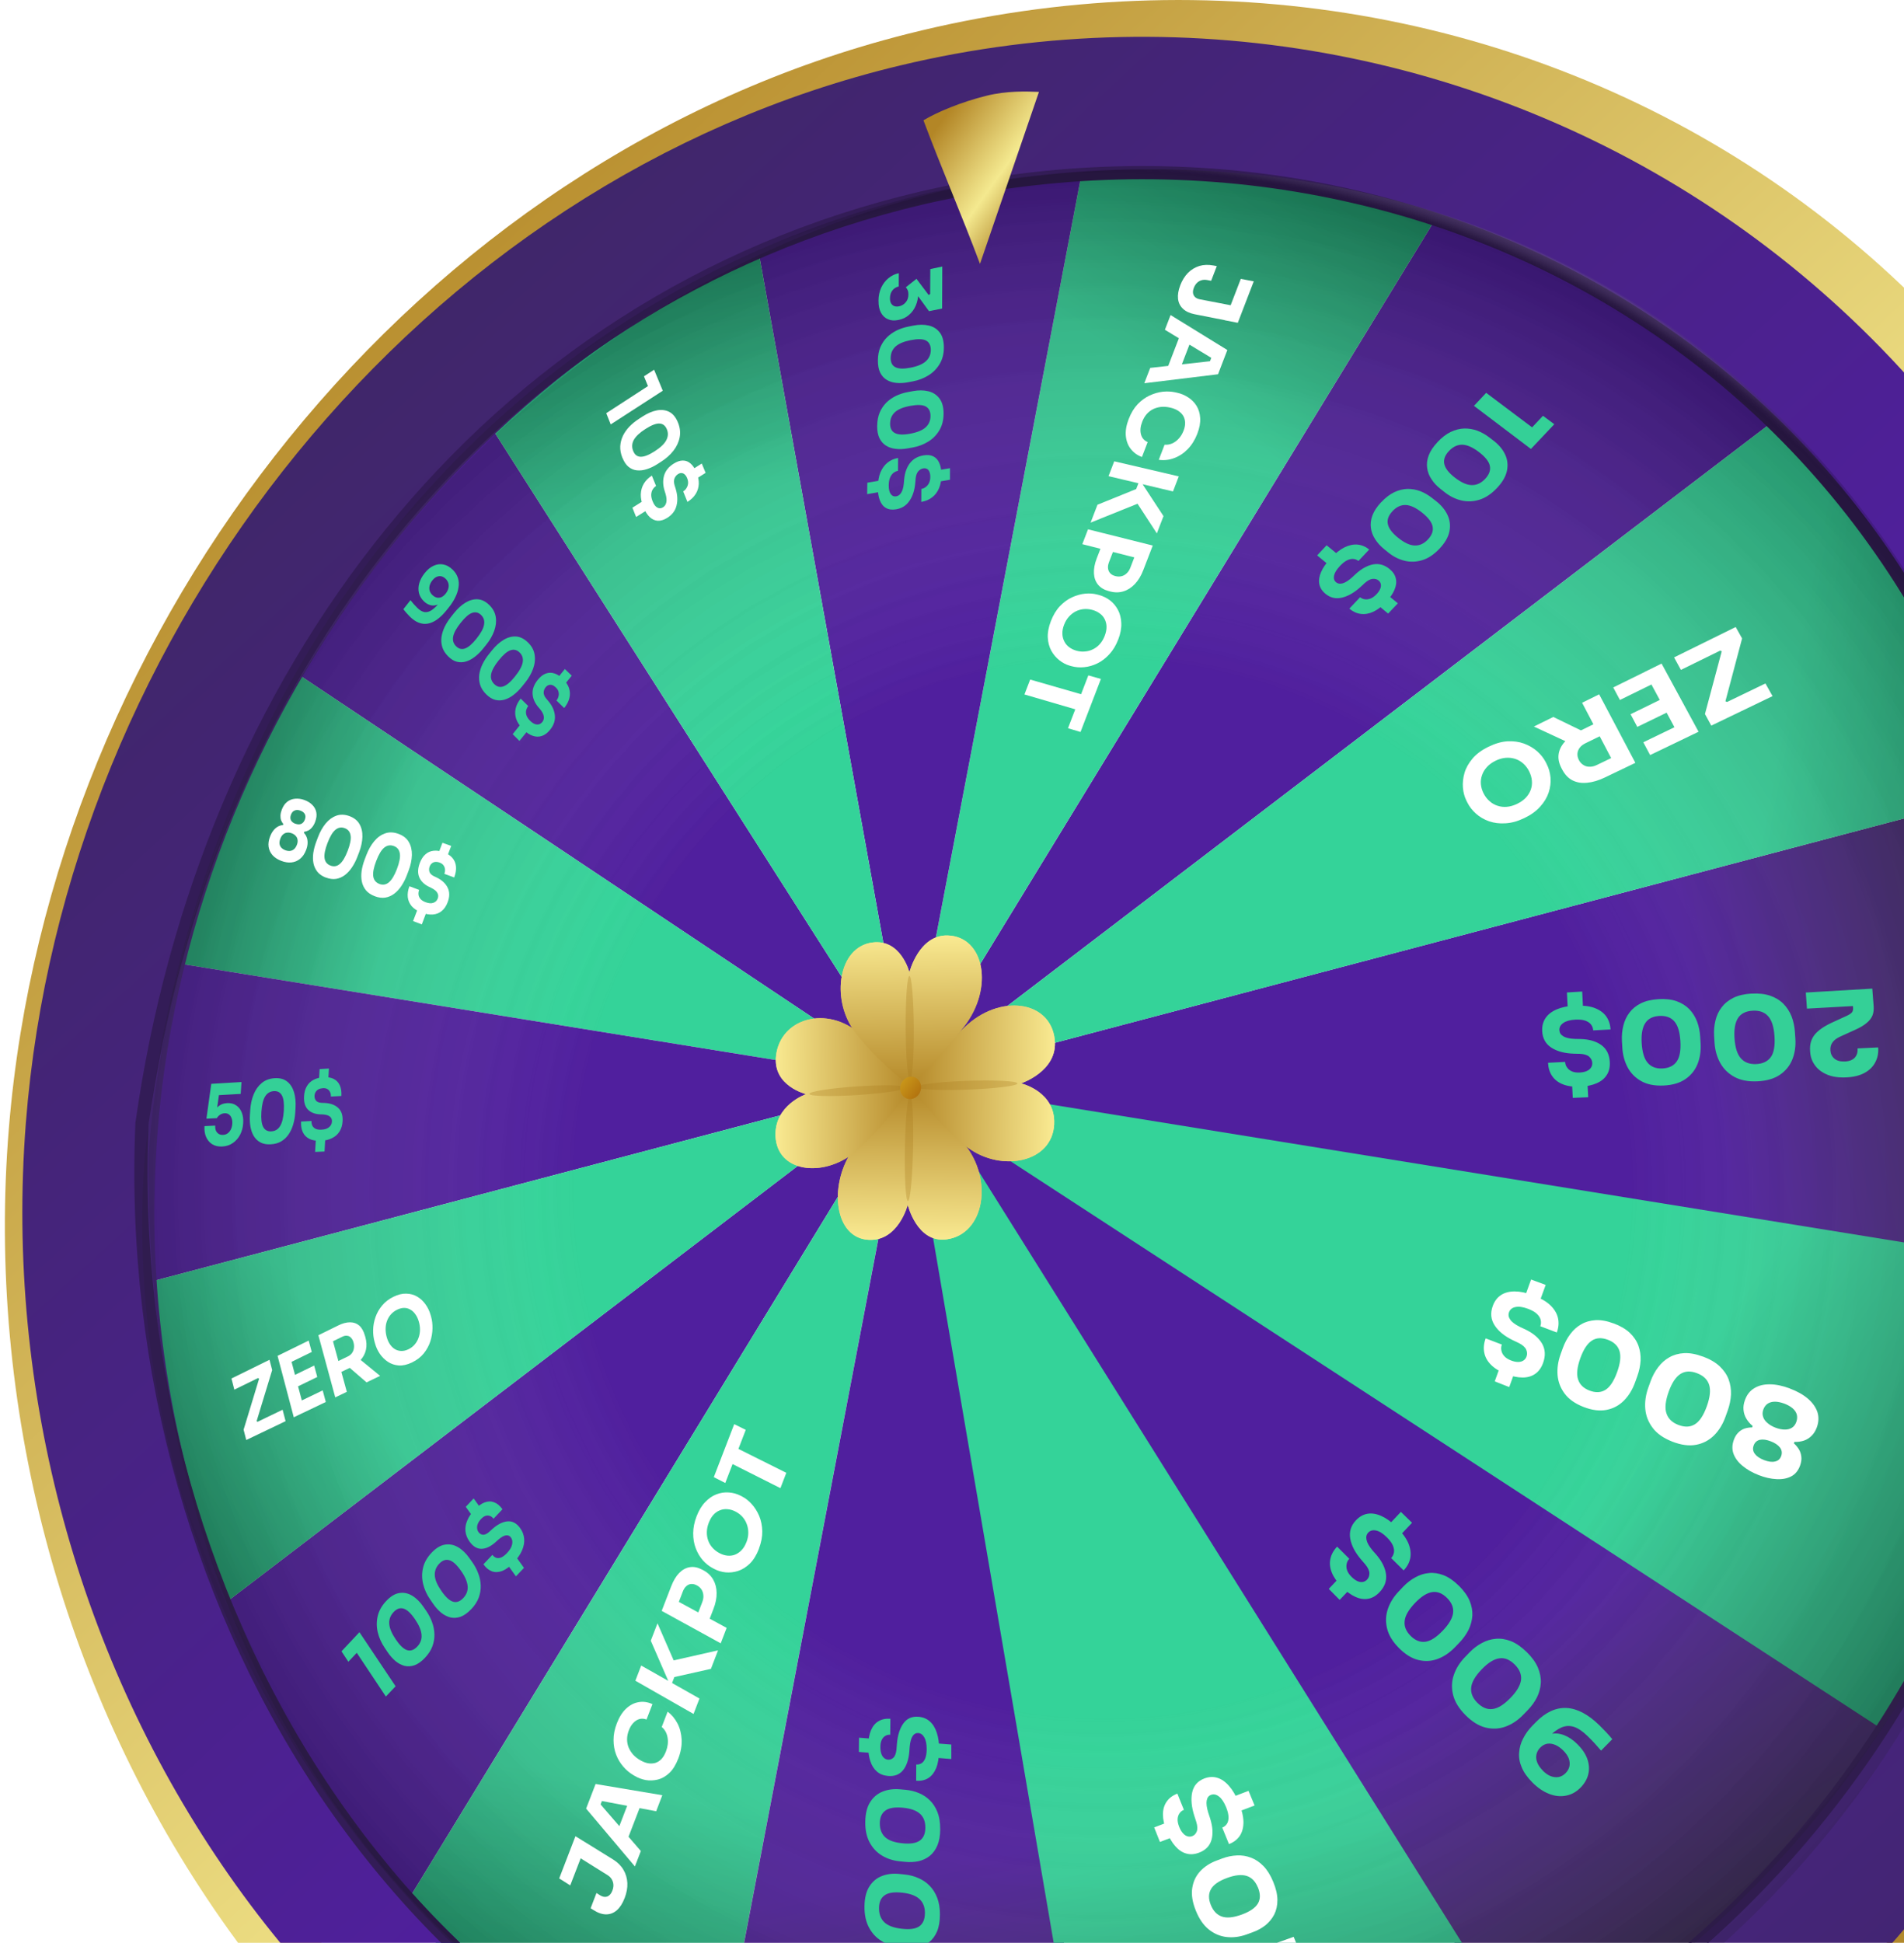 <svg width="201" height="205" viewBox="0 0 201 205" fill="none" xmlns="http://www.w3.org/2000/svg">
<path d="M199.122 181.792C189.624 196.181 175.738 208.98 161.397 217.353L95.897 114.113L199.122 181.792Z" fill="url(#paint0_linear_1_65752)"/>
<path d="M42.448 201.532C33.7 192.626 26.723 182.134 21.752 170.688L95.895 114.113L42.448 201.532Z" fill="#501F9E"/>
<path d="M28.354 69.068C34.173 59.038 41.493 49.937 50.019 42.195L95.897 114.117L28.354 69.068Z" fill="#501F9E"/>
<path d="M152.66 21.277C165.531 26.211 177.389 33.983 187.366 44.324L95.897 114.119L152.66 21.277Z" fill="#501F9E"/>
<path d="M199.015 182.669C208.611 168.137 213.145 150.719 215.448 133.437L91.662 112.75L199.019 182.669H199.015Z" fill="url(#paint1_linear_1_65752)"/>
<path d="M152.66 21.277C140.467 16.603 127.599 14.57 114.799 15.081L95.897 114.115L152.66 21.277Z" fill="url(#paint2_linear_1_65752)"/>
<path d="M28.362 69.07C22.584 79.032 18.298 89.889 15.705 101.159L95.905 114.119L28.362 69.07Z" fill="url(#paint3_linear_1_65752)"/>
<path d="M42.447 201.532C51.655 210.904 62.691 218.386 75.043 223.366L95.894 114.117L42.447 201.536V201.532Z" fill="url(#paint4_linear_1_65752)"/>
<path d="M210.949 83.731C216.117 99.45 217.704 116.424 215.439 133.432L95.897 114.113L210.949 83.731Z" fill="url(#paint5_linear_1_65752)"/>
<path d="M116.845 230.024C102.311 230.971 88.094 228.623 75.049 223.366L95.9 114.117L116.845 230.024Z" fill="url(#paint6_linear_1_65752)"/>
<path d="M13.131 135.973C12.193 124.327 13.078 112.543 15.702 101.156L95.901 114.117L13.135 135.973H13.131Z" fill="#501F9E"/>
<path d="M79.463 23.169C90.646 18.359 102.617 15.567 114.799 15.078L95.896 114.113L79.463 23.169Z" fill="#501F9E"/>
<path d="M210.953 83.733C205.978 68.6 197.867 55.203 187.366 44.324L95.897 114.119L210.949 83.737L210.953 83.733Z" fill="url(#paint7_linear_1_65752)"/>
<path d="M79.462 23.172C68.701 27.801 58.743 34.269 50.018 42.194L95.895 114.116L79.462 23.168V23.172Z" fill="url(#paint8_linear_1_65752)"/>
<path d="M13.131 135.973C14.096 147.942 16.983 159.711 21.755 170.692L95.897 114.117L13.131 135.973Z" fill="url(#paint9_linear_1_65752)"/>
<path d="M115.666 230.882C130.927 229.887 148.084 225.264 161.958 217.166L95.037 110.391L115.666 230.882Z" fill="url(#paint10_linear_1_65752)"/>
<path d="M96.669 6.952C158.803 -8.703 224.665 29.401 232.995 106.099C241.992 190.177 172.312 260.926 95.041 245.82C35.138 234.11 -0.254 176.228 4.408 119.349C8.671 67.333 46.253 19.65 96.669 6.952Z" stroke="url(#paint11_linear_1_65752)" stroke-width="6.967"/>
<path d="M96.662 13.68C154.499 -0.164 216.539 37.677 223.524 108.314C230.425 188.243 165.882 248.519 95.154 235.998C39.258 226.104 5.517 172.562 9.67 119.088C13.485 69.927 49.114 25.058 96.662 13.68Z" stroke="url(#paint12_linear_1_65752)" stroke-width="13.934"/>
<path d="M97.275 20.899C152.376 8.13 210.047 41.515 216.255 108.348C223.232 183.509 161.881 240.516 95.201 229.52C44.307 220.832 12.77 170.608 14.987 118.562C21.594 71.701 51.121 31.744 97.278 20.899H97.275Z" stroke="#331C57" stroke-width="1.394"/>
<path d="M99.799 20.076C155.58 8.807 209.207 40.789 217.754 107.733C223.118 182.291 162.431 239.893 95.709 229.821C43.252 217.982 15.003 174.222 15.702 121.669C19.279 74.098 53.832 30.766 99.799 20.076Z" fill="url(#paint13_radial_1_65752)"/>
<path d="M97.977 20.36C158.288 7.637 211.52 44.198 217.771 111.612C222.942 186.956 162.645 241.344 95.861 230.177C50.295 223.416 11.428 173.695 15.282 122.05C20.597 70.922 51.822 31.453 97.977 20.36Z" fill="url(#paint14_radial_1_65752)"/>
<path d="M91.735 130.828C94.845 130.967 95.832 127.13 95.825 127.123C95.832 127.115 96.79 131.192 99.925 130.775C103.906 130.245 104.957 124.47 101.716 120.595C99.307 117.717 96.062 114.782 96.058 114.797C96.058 114.812 91.905 118.465 89.903 121.505C87.472 125.199 88.094 130.663 91.735 130.828Z" fill="url(#paint15_linear_1_65752)"/>
<g style="mix-blend-mode:multiply" opacity="0.3">
<path d="M95.529 121.075C95.593 117.971 95.834 115.461 96.072 115.453C96.309 115.446 96.453 117.945 96.392 121.056C96.332 124.179 96.087 126.727 95.85 126.727C95.612 126.727 95.469 124.194 95.533 121.075H95.529Z" fill="#A7781B"/>
</g>
<path d="M81.871 119.848C81.754 116.605 85.097 115.444 85.101 115.455C85.109 115.444 81.562 114.617 81.924 111.412C82.376 107.421 87.317 106.049 90.789 109.097C93.454 111.434 96.277 114.733 96.261 114.733C96.246 114.733 92.99 119.329 90.235 121.58C86.903 124.305 82.007 123.715 81.867 119.844L81.871 119.848Z" fill="url(#paint16_linear_1_65752)"/>
<g style="mix-blend-mode:multiply" opacity="0.3">
<path d="M90.496 115.547C93.33 115.363 95.648 115.009 95.644 114.754C95.641 114.498 93.323 114.449 90.492 114.637C87.691 114.821 85.438 115.175 85.438 115.423C85.438 115.671 87.688 115.727 90.492 115.547H90.496Z" fill="#A7781B"/>
</g>
<path d="M111.285 118.615C111.459 115.177 107.791 114.309 107.784 114.32C107.776 114.309 111.704 113.046 111.346 109.702C110.901 105.545 105.518 104.816 101.81 108.416C99.028 111.114 96.129 114.737 96.145 114.741C96.16 114.741 99.394 119.062 102.22 121.129C105.714 123.684 111.082 122.715 111.289 118.615H111.285Z" fill="url(#paint17_linear_1_65752)"/>
<g style="mix-blend-mode:multiply" opacity="0.3">
<path d="M102.017 114.978C99.089 115.079 96.744 114.952 96.752 114.7C96.76 114.448 99.108 114.155 102.033 114.05C104.988 113.945 107.407 114.065 107.404 114.324C107.4 114.583 104.976 114.876 102.017 114.978Z" fill="#A7781B"/>
</g>
<path d="M92.061 99.456C95.095 99.024 96.007 102.59 96 102.598C96.007 102.602 96.991 98.618 100.048 98.709C103.923 98.825 104.955 104.259 101.751 108.351C99.343 111.429 96.071 114.672 96.071 114.657C96.071 114.642 91.989 111.425 90.067 108.629C87.757 105.27 88.51 99.96 92.065 99.453L92.061 99.456Z" fill="url(#paint18_linear_1_65752)"/>
<g style="mix-blend-mode:multiply" opacity="0.3">
<path d="M95.611 108.497C95.63 111.548 95.837 114.021 96.074 114.006C96.312 113.987 96.485 111.488 96.466 108.433C96.444 105.393 96.236 102.958 96.003 102.977C95.769 102.999 95.592 105.461 95.611 108.497Z" fill="#A7781B"/>
</g>
<path d="M95.569 115.839C96.093 116.143 96.771 115.914 97.08 115.335C97.393 114.753 97.212 114.042 96.688 113.742C96.164 113.441 95.49 113.67 95.18 114.249C94.871 114.828 95.045 115.538 95.569 115.842V115.839Z" fill="url(#paint19_linear_1_65752)"/>
<path d="M91.735 130.828C94.845 130.967 95.832 127.13 95.825 127.123C95.832 127.115 96.79 131.192 99.925 130.775C103.906 130.245 104.957 124.47 101.716 120.595C99.307 117.717 96.062 114.782 96.058 114.797C96.058 114.812 91.905 118.465 89.903 121.505C87.472 125.199 88.094 130.663 91.735 130.828Z" fill="url(#paint20_linear_1_65752)"/>
<g style="mix-blend-mode:multiply" opacity="0.3">
<path d="M95.529 121.075C95.593 117.971 95.834 115.461 96.072 115.453C96.309 115.446 96.453 117.945 96.392 121.056C96.332 124.179 96.087 126.727 95.85 126.727C95.612 126.727 95.469 124.194 95.533 121.075H95.529Z" fill="#A7781B"/>
</g>
<path d="M81.871 119.848C81.754 116.605 85.097 115.444 85.101 115.455C85.109 115.444 81.562 114.617 81.924 111.412C82.376 107.421 87.317 106.049 90.789 109.097C93.454 111.434 96.277 114.733 96.261 114.733C96.246 114.733 92.99 119.329 90.235 121.58C86.903 124.305 82.007 123.715 81.867 119.844L81.871 119.848Z" fill="url(#paint21_linear_1_65752)"/>
<g style="mix-blend-mode:multiply" opacity="0.3">
<path d="M90.496 115.547C93.33 115.363 95.648 115.009 95.644 114.754C95.641 114.498 93.323 114.449 90.492 114.637C87.691 114.821 85.438 115.175 85.438 115.423C85.438 115.671 87.688 115.727 90.492 115.547H90.496Z" fill="#A7781B"/>
</g>
<path d="M111.285 118.615C111.459 115.177 107.791 114.309 107.784 114.32C107.776 114.309 111.704 113.046 111.346 109.702C110.901 105.545 105.518 104.816 101.81 108.416C99.028 111.114 96.129 114.737 96.145 114.741C96.16 114.741 99.394 119.062 102.22 121.129C105.714 123.684 111.082 122.715 111.289 118.615H111.285Z" fill="url(#paint22_linear_1_65752)"/>
<g style="mix-blend-mode:multiply" opacity="0.3">
<path d="M102.017 114.978C99.089 115.079 96.744 114.952 96.752 114.7C96.76 114.448 99.108 114.155 102.033 114.05C104.988 113.945 107.407 114.065 107.404 114.324C107.4 114.583 104.976 114.876 102.017 114.978Z" fill="#A7781B"/>
</g>
<path d="M92.061 99.456C95.095 99.024 96.007 102.59 96 102.598C96.007 102.602 96.991 98.618 100.048 98.709C103.923 98.825 104.955 104.259 101.751 108.351C99.343 111.429 96.071 114.672 96.071 114.657C96.071 114.642 91.989 111.425 90.067 108.629C87.757 105.27 88.51 99.96 92.065 99.453L92.061 99.456Z" fill="url(#paint23_linear_1_65752)"/>
<g style="mix-blend-mode:multiply" opacity="0.3">
<path d="M95.611 108.497C95.63 111.548 95.837 114.021 96.074 114.006C96.312 113.987 96.485 111.488 96.466 108.433C96.444 105.393 96.236 102.958 96.003 102.977C95.769 102.999 95.592 105.461 95.611 108.497Z" fill="#A7781B"/>
</g>
<path d="M95.569 115.839C96.093 116.143 96.771 115.914 97.08 115.335C97.393 114.753 97.212 114.042 96.688 113.742C96.164 113.441 95.49 113.67 95.18 114.249C94.871 114.828 95.045 115.538 95.569 115.842V115.839Z" fill="url(#paint24_linear_1_65752)"/>
<g filter="url(#filter0_dddd_1_65752)">
<path d="M96.462 20.186L102.685 2.039C101.353 1.982 99.3 1.91 97.147 2.443C94.466 3.108 91.948 4.16 90.494 5.035C92.341 9.975 94.549 15.067 96.462 20.183V20.186Z" fill="url(#paint25_linear_1_65752)"/>
</g>
<path d="M92.74 31.721C92.743 31.218 92.841 30.759 93.026 30.35C93.218 29.944 93.475 29.609 93.799 29.346C94.119 29.083 94.485 28.91 94.888 28.824L94.877 30.229C94.602 30.286 94.379 30.425 94.206 30.646C94.036 30.864 93.953 31.143 93.95 31.473C93.95 31.695 93.987 31.872 94.07 32.011C94.153 32.15 94.263 32.244 94.406 32.3C94.553 32.353 94.719 32.36 94.907 32.322C95.193 32.262 95.431 32.123 95.616 31.898C95.804 31.68 95.898 31.406 95.898 31.071C95.898 30.891 95.876 30.741 95.819 30.613C95.766 30.492 95.702 30.395 95.623 30.316L96.75 29.422L98.039 31.131L98.194 31.018L98.209 28.392L99.475 28.125L99.456 32.556L98.073 32.837L96.622 30.846L96.826 30.087C96.859 30.199 96.886 30.32 96.905 30.447C96.927 30.579 96.939 30.725 96.939 30.88C96.939 31.387 96.848 31.841 96.678 32.24C96.509 32.638 96.268 32.969 95.962 33.228C95.661 33.491 95.31 33.664 94.911 33.747L94.805 33.769C94.406 33.852 94.048 33.822 93.735 33.683C93.422 33.551 93.177 33.318 92.996 32.988C92.823 32.661 92.736 32.244 92.743 31.733L92.74 31.721ZM92.676 38.019C92.679 37.497 92.77 37.035 92.939 36.629C93.117 36.223 93.35 35.874 93.644 35.584C93.938 35.299 94.278 35.062 94.658 34.87C95.046 34.686 95.457 34.547 95.891 34.461L96.403 34.359C97.006 34.239 97.549 34.235 98.039 34.348C98.529 34.461 98.917 34.705 99.208 35.084C99.498 35.464 99.641 35.986 99.641 36.663C99.641 37.339 99.49 37.918 99.196 38.407C98.902 38.903 98.507 39.301 98.013 39.609C97.519 39.917 96.969 40.128 96.366 40.24L95.849 40.338C95.416 40.421 95.005 40.44 94.613 40.402C94.228 40.364 93.893 40.259 93.603 40.079C93.313 39.906 93.083 39.65 92.913 39.308C92.751 38.974 92.672 38.545 92.676 38.023V38.019ZM94.025 37.756C94.021 38.245 94.183 38.572 94.519 38.745C94.858 38.921 95.386 38.94 96.102 38.801C96.863 38.654 97.41 38.425 97.745 38.113C98.084 37.805 98.258 37.411 98.261 36.933C98.265 36.456 98.096 36.11 97.76 35.934C97.428 35.757 96.89 35.746 96.143 35.892C95.397 36.039 94.892 36.257 94.549 36.558C94.206 36.866 94.033 37.264 94.029 37.756H94.025ZM92.604 44.926C92.608 44.397 92.698 43.931 92.868 43.525C93.045 43.115 93.282 42.769 93.576 42.476C93.871 42.191 94.213 41.954 94.598 41.766C94.99 41.582 95.404 41.45 95.838 41.371L96.354 41.274C96.961 41.161 97.508 41.165 98.001 41.285C98.495 41.405 98.887 41.661 99.177 42.048C99.468 42.435 99.615 42.968 99.611 43.653C99.607 44.336 99.456 44.923 99.162 45.411C98.865 45.907 98.469 46.309 97.971 46.61C97.474 46.914 96.924 47.117 96.313 47.226L95.793 47.316C95.356 47.395 94.941 47.41 94.549 47.361C94.165 47.32 93.825 47.207 93.531 47.02C93.237 46.839 93.007 46.576 92.838 46.23C92.676 45.888 92.593 45.456 92.6 44.926H92.604ZM93.965 44.682C93.961 45.174 94.127 45.513 94.462 45.689C94.805 45.873 95.333 45.9 96.057 45.768C96.822 45.629 97.372 45.407 97.711 45.096C98.054 44.787 98.228 44.393 98.231 43.908C98.235 43.423 98.066 43.074 97.726 42.89C97.395 42.706 96.852 42.687 96.098 42.826C95.344 42.965 94.839 43.179 94.492 43.476C94.149 43.784 93.972 44.186 93.969 44.682H93.965ZM92.676 51.397C92.683 50.796 92.77 50.281 92.943 49.853C93.12 49.425 93.369 49.083 93.682 48.823C94.002 48.564 94.379 48.399 94.809 48.324L94.798 49.68C94.628 49.71 94.466 49.782 94.315 49.902C94.168 50.018 94.051 50.187 93.957 50.405C93.871 50.623 93.825 50.89 93.822 51.202C93.818 51.619 93.886 51.927 94.033 52.126C94.176 52.329 94.368 52.412 94.613 52.371C94.824 52.337 95.001 52.209 95.133 51.995C95.273 51.781 95.367 51.458 95.412 51.033L95.454 50.556C95.518 49.887 95.717 49.327 96.049 48.883C96.388 48.436 96.859 48.162 97.47 48.053C97.892 47.978 98.243 48.012 98.525 48.154C98.812 48.297 99.027 48.534 99.166 48.868C99.313 49.203 99.385 49.62 99.381 50.123C99.381 50.665 99.294 51.134 99.125 51.529C98.955 51.923 98.714 52.243 98.401 52.48C98.084 52.724 97.704 52.886 97.255 52.961L97.263 51.593C97.44 51.563 97.598 51.491 97.734 51.382C97.877 51.277 97.99 51.138 98.077 50.962C98.163 50.785 98.209 50.574 98.209 50.326C98.209 50.108 98.179 49.928 98.118 49.785C98.058 49.642 97.971 49.537 97.855 49.477C97.745 49.417 97.613 49.398 97.459 49.425C97.27 49.458 97.097 49.556 96.942 49.725C96.795 49.891 96.701 50.142 96.663 50.477L96.622 50.958C96.558 51.709 96.354 52.341 96.015 52.84C95.676 53.344 95.201 53.645 94.594 53.742C94.176 53.81 93.822 53.765 93.535 53.603C93.245 53.442 93.03 53.171 92.883 52.795C92.736 52.427 92.664 51.957 92.672 51.394L92.676 51.397ZM91.556 50.935L92.872 50.71L92.86 51.916L91.545 52.138L91.56 50.931L91.556 50.935ZM98.932 49.635L100.286 49.402V50.623L98.929 50.852V49.631L98.932 49.635Z" fill="#34D097"/>
<path d="M63.998 43.6L68.66 40.575L68.536 41.06L67.982 39.707L69.052 39.012L69.968 41.229L64.473 44.784L64.002 43.604L63.998 43.6ZM65.706 48.312C65.536 47.888 65.46 47.478 65.479 47.084C65.502 46.689 65.6 46.317 65.769 45.968C65.939 45.626 66.169 45.302 66.452 45.005C66.742 44.709 67.07 44.442 67.432 44.209L67.861 43.931C68.367 43.608 68.856 43.397 69.335 43.303C69.814 43.209 70.251 43.262 70.639 43.453C71.028 43.649 71.337 44.017 71.563 44.562C71.789 45.107 71.849 45.637 71.751 46.14C71.653 46.651 71.431 47.129 71.088 47.565C70.745 48.001 70.319 48.38 69.81 48.707L69.377 48.985C69.011 49.218 68.645 49.391 68.276 49.507C67.914 49.624 67.575 49.665 67.247 49.631C66.923 49.601 66.629 49.481 66.361 49.267C66.101 49.056 65.886 48.737 65.713 48.312H65.706ZM66.844 47.583C67.002 47.982 67.262 48.185 67.624 48.196C67.993 48.207 68.476 48.023 69.079 47.64C69.72 47.23 70.138 46.836 70.334 46.456C70.537 46.077 70.56 45.693 70.402 45.306C70.24 44.908 69.976 44.705 69.61 44.69C69.252 44.675 68.758 44.867 68.133 45.269C67.526 45.656 67.123 46.039 66.912 46.415C66.704 46.794 66.682 47.185 66.844 47.587V47.583ZM67.922 53.502C67.726 53.014 67.635 52.562 67.647 52.149C67.665 51.732 67.771 51.36 67.971 51.029C68.174 50.695 68.457 50.413 68.815 50.184L69.26 51.281C69.117 51.371 68.996 51.495 68.902 51.649C68.811 51.8 68.758 51.984 68.747 52.198C68.743 52.408 68.792 52.641 68.894 52.893C69.03 53.235 69.196 53.457 69.392 53.558C69.588 53.667 69.791 53.656 69.995 53.528C70.176 53.416 70.289 53.246 70.338 53.021C70.394 52.792 70.368 52.495 70.266 52.13L70.142 51.728C69.976 51.161 69.968 50.635 70.115 50.146C70.27 49.654 70.602 49.248 71.114 48.925C71.469 48.7 71.793 48.59 72.094 48.594C72.4 48.594 72.671 48.703 72.908 48.917C73.153 49.128 73.357 49.436 73.523 49.842C73.704 50.278 73.783 50.687 73.768 51.071C73.749 51.454 73.639 51.807 73.44 52.123C73.24 52.446 72.95 52.724 72.573 52.961L72.121 51.852C72.271 51.758 72.388 51.642 72.471 51.499C72.561 51.36 72.618 51.202 72.637 51.026C72.656 50.849 72.622 50.661 72.543 50.462C72.471 50.285 72.384 50.154 72.279 50.06C72.177 49.966 72.064 49.921 71.94 49.917C71.819 49.91 71.698 49.947 71.57 50.03C71.412 50.131 71.291 50.278 71.208 50.473C71.133 50.665 71.133 50.905 71.208 51.187L71.333 51.589C71.525 52.224 71.555 52.811 71.419 53.348C71.284 53.889 70.96 54.318 70.443 54.641C70.089 54.862 69.754 54.964 69.441 54.949C69.128 54.93 68.841 54.798 68.581 54.554C68.325 54.314 68.106 53.964 67.922 53.502ZM66.761 53.57L67.873 52.871L68.265 53.852L67.153 54.55L66.761 53.57ZM72.954 49.624L74.084 48.91L74.491 49.895L73.357 50.608L72.95 49.624H72.954Z" fill="white"/>
<path d="M47.767 60.089C48.045 60.36 48.234 60.653 48.336 60.972C48.441 61.288 48.464 61.622 48.404 61.972C48.355 62.321 48.242 62.671 48.064 63.024C47.891 63.381 47.672 63.727 47.405 64.061L47.171 64.354C46.496 65.203 45.829 65.684 45.166 65.805C44.51 65.917 43.877 65.666 43.262 65.057C43.138 64.933 43.017 64.805 42.904 64.674C42.791 64.542 42.682 64.414 42.584 64.279L43.334 63.328C43.436 63.452 43.541 63.584 43.662 63.727C43.783 63.862 43.911 63.997 44.046 64.132C44.318 64.403 44.578 64.553 44.83 64.587C45.087 64.617 45.343 64.542 45.607 64.358C45.871 64.174 46.142 63.903 46.432 63.539L46.854 63.009L47.175 63.024C46.892 63.37 46.606 63.614 46.315 63.749C46.033 63.884 45.754 63.922 45.486 63.866C45.215 63.806 44.966 63.663 44.736 63.437C44.476 63.178 44.306 62.889 44.224 62.562C44.148 62.231 44.16 61.889 44.261 61.536C44.363 61.182 44.548 60.829 44.823 60.484C45.113 60.115 45.426 59.856 45.765 59.702C46.108 59.54 46.451 59.495 46.79 59.559C47.137 59.623 47.465 59.803 47.767 60.096V60.089ZM47.035 61.066C46.885 60.919 46.726 60.833 46.56 60.803C46.398 60.777 46.236 60.803 46.078 60.874C45.923 60.946 45.78 61.07 45.641 61.243C45.501 61.419 45.407 61.6 45.358 61.784C45.313 61.964 45.309 62.137 45.35 62.31C45.396 62.479 45.494 62.637 45.641 62.78C45.773 62.911 45.92 62.998 46.078 63.046C46.244 63.092 46.406 63.084 46.572 63.02C46.741 62.953 46.903 62.821 47.058 62.626C47.19 62.456 47.28 62.28 47.329 62.096C47.382 61.915 47.382 61.735 47.337 61.555C47.288 61.378 47.19 61.213 47.035 61.062V61.066ZM47.307 69.254C47.005 68.954 46.802 68.631 46.692 68.289C46.587 67.939 46.557 67.586 46.606 67.225C46.658 66.868 46.768 66.507 46.941 66.143C47.122 65.778 47.344 65.429 47.612 65.091L47.929 64.692C48.302 64.226 48.697 63.858 49.123 63.599C49.549 63.34 49.975 63.215 50.405 63.234C50.838 63.253 51.249 63.452 51.641 63.828C52.033 64.208 52.263 64.632 52.335 65.102C52.41 65.576 52.354 66.064 52.173 66.567C51.992 67.071 51.713 67.56 51.332 68.029L51.008 68.431C50.737 68.77 50.446 69.059 50.134 69.299C49.828 69.536 49.515 69.705 49.195 69.799C48.878 69.897 48.558 69.904 48.234 69.826C47.917 69.747 47.608 69.555 47.307 69.254ZM48.155 68.195C48.438 68.473 48.75 68.552 49.097 68.424C49.451 68.296 49.851 67.95 50.299 67.391C50.774 66.797 51.042 66.301 51.102 65.902C51.174 65.5 51.068 65.166 50.789 64.895C50.507 64.617 50.186 64.546 49.84 64.67C49.493 64.79 49.09 65.143 48.626 65.726C48.177 66.29 47.917 66.767 47.838 67.169C47.763 67.575 47.868 67.917 48.155 68.198V68.195ZM51.321 73.257C51.012 72.948 50.801 72.621 50.688 72.268C50.578 71.915 50.548 71.55 50.593 71.186C50.646 70.821 50.755 70.457 50.933 70.089C51.114 69.72 51.34 69.363 51.615 69.025L51.939 68.623C52.316 68.15 52.723 67.785 53.153 67.522C53.586 67.259 54.023 67.139 54.461 67.161C54.898 67.184 55.324 67.391 55.723 67.778C56.127 68.165 56.364 68.6 56.436 69.078C56.515 69.559 56.462 70.059 56.277 70.566C56.093 71.077 55.81 71.569 55.425 72.046L55.097 72.452C54.822 72.794 54.525 73.087 54.208 73.328C53.899 73.568 53.579 73.734 53.254 73.828C52.93 73.925 52.602 73.929 52.271 73.847C51.947 73.76 51.63 73.565 51.321 73.257ZM52.18 72.186C52.47 72.471 52.791 72.554 53.141 72.426C53.503 72.298 53.91 71.953 54.362 71.385C54.845 70.788 55.116 70.284 55.181 69.878C55.252 69.472 55.143 69.13 54.856 68.852C54.566 68.567 54.242 68.492 53.884 68.616C53.53 68.736 53.119 69.089 52.648 69.675C52.191 70.243 51.928 70.728 51.849 71.137C51.773 71.547 51.883 71.896 52.176 72.186H52.18ZM55.226 76.958C54.871 76.605 54.626 76.24 54.498 75.876C54.374 75.504 54.351 75.135 54.434 74.771C54.517 74.399 54.698 74.046 54.969 73.711L55.768 74.5C55.659 74.636 55.587 74.786 55.546 74.959C55.508 75.128 55.52 75.308 55.584 75.496C55.652 75.68 55.776 75.868 55.961 76.052C56.209 76.3 56.447 76.432 56.669 76.447C56.899 76.466 57.088 76.379 57.246 76.191C57.382 76.026 57.434 75.831 57.408 75.613C57.382 75.391 57.261 75.139 57.039 74.861L56.782 74.557C56.428 74.125 56.243 73.666 56.221 73.181C56.202 72.693 56.387 72.212 56.771 71.735C57.039 71.404 57.314 71.186 57.608 71.077C57.902 70.964 58.203 70.953 58.505 71.051C58.81 71.141 59.115 71.332 59.413 71.622C59.734 71.934 59.952 72.261 60.069 72.603C60.182 72.945 60.197 73.294 60.111 73.647C60.028 74.004 59.843 74.358 59.56 74.711L58.742 73.914C58.855 73.775 58.927 73.629 58.961 73.471C59.002 73.313 59.002 73.155 58.961 72.993C58.919 72.832 58.825 72.682 58.678 72.539C58.55 72.415 58.418 72.328 58.29 72.287C58.158 72.246 58.034 72.246 57.913 72.291C57.796 72.332 57.687 72.411 57.593 72.531C57.472 72.678 57.408 72.854 57.393 73.057C57.385 73.257 57.465 73.463 57.638 73.681L57.894 73.986C58.297 74.467 58.527 74.97 58.576 75.496C58.629 76.022 58.46 76.526 58.071 77.003C57.804 77.334 57.514 77.552 57.201 77.657C56.888 77.762 56.568 77.755 56.232 77.638C55.9 77.525 55.569 77.3 55.233 76.966L55.226 76.958ZM54.121 77.465L54.962 76.424L55.678 77.138L54.834 78.179L54.121 77.465ZM58.784 71.644L59.632 70.592L60.359 71.295L59.507 72.347L58.78 71.644H58.784Z" fill="#34D097"/>
<path d="M29.69 90.836C29.31 90.693 29.004 90.494 28.774 90.242C28.548 89.99 28.409 89.697 28.356 89.363C28.307 89.028 28.356 88.664 28.511 88.266C28.609 88.01 28.726 87.8 28.861 87.631C29.001 87.458 29.155 87.322 29.325 87.225C29.498 87.131 29.679 87.074 29.868 87.056L29.909 86.947C29.815 86.838 29.736 86.706 29.679 86.56C29.623 86.406 29.6 86.236 29.608 86.052C29.615 85.864 29.66 85.661 29.743 85.444C29.886 85.068 30.079 84.786 30.324 84.598C30.572 84.41 30.851 84.305 31.16 84.279C31.477 84.249 31.801 84.294 32.133 84.414C32.472 84.538 32.751 84.711 32.97 84.932C33.192 85.15 33.331 85.41 33.392 85.71C33.452 86.011 33.411 86.349 33.267 86.729C33.184 86.95 33.079 87.135 32.958 87.281C32.841 87.428 32.709 87.544 32.566 87.623C32.423 87.698 32.276 87.743 32.121 87.766L32.08 87.875C32.212 88.014 32.314 88.175 32.382 88.36C32.453 88.544 32.48 88.75 32.472 88.976C32.465 89.194 32.412 89.434 32.314 89.69C32.159 90.092 31.952 90.4 31.68 90.618C31.417 90.836 31.115 90.964 30.772 91.001C30.433 91.039 30.071 90.983 29.687 90.836H29.69ZM30.116 89.712C30.294 89.78 30.463 89.803 30.618 89.788C30.772 89.769 30.915 89.709 31.04 89.603C31.168 89.491 31.266 89.34 31.341 89.145C31.417 88.95 31.439 88.777 31.413 88.619C31.394 88.461 31.33 88.322 31.221 88.206C31.119 88.085 30.976 87.991 30.799 87.924C30.625 87.86 30.456 87.837 30.294 87.86C30.139 87.879 30 87.942 29.883 88.048C29.766 88.149 29.668 88.296 29.596 88.491C29.521 88.686 29.494 88.863 29.509 89.028C29.528 89.186 29.589 89.325 29.694 89.438C29.803 89.555 29.943 89.645 30.116 89.712ZM31.183 86.917C31.409 86.999 31.609 87.007 31.786 86.939C31.963 86.864 32.095 86.714 32.182 86.488C32.269 86.263 32.269 86.064 32.182 85.902C32.095 85.737 31.937 85.616 31.711 85.534C31.485 85.451 31.285 85.447 31.108 85.522C30.934 85.59 30.802 85.737 30.719 85.958C30.633 86.184 30.633 86.383 30.716 86.552C30.806 86.717 30.961 86.841 31.183 86.924V86.917ZM34.409 92.606C34.025 92.459 33.723 92.257 33.509 91.993C33.297 91.727 33.158 91.426 33.09 91.084C33.026 90.746 33.022 90.385 33.075 89.994C33.135 89.603 33.241 89.205 33.392 88.803L33.573 88.326C33.784 87.766 34.055 87.292 34.379 86.894C34.707 86.499 35.08 86.225 35.502 86.071C35.925 85.917 36.384 85.932 36.878 86.109C37.376 86.289 37.73 86.571 37.949 86.954C38.171 87.341 38.273 87.792 38.258 88.307C38.243 88.822 38.126 89.363 37.911 89.927L37.726 90.408C37.572 90.814 37.383 91.186 37.157 91.52C36.938 91.851 36.69 92.121 36.411 92.332C36.136 92.542 35.827 92.677 35.487 92.737C35.156 92.79 34.798 92.745 34.409 92.598V92.606ZM34.892 91.336C35.254 91.471 35.578 91.415 35.872 91.163C36.173 90.907 36.449 90.449 36.705 89.776C36.976 89.066 37.078 88.525 37.01 88.149C36.95 87.77 36.742 87.514 36.392 87.386C36.03 87.255 35.702 87.315 35.404 87.563C35.11 87.807 34.831 88.273 34.568 88.968C34.311 89.641 34.21 90.167 34.262 90.55C34.319 90.938 34.526 91.197 34.892 91.336ZM39.558 94.564C39.162 94.413 38.853 94.207 38.631 93.94C38.412 93.669 38.269 93.361 38.197 93.016C38.13 92.674 38.122 92.305 38.175 91.911C38.235 91.512 38.341 91.11 38.495 90.701L38.68 90.216C38.895 89.652 39.17 89.168 39.502 88.769C39.833 88.367 40.218 88.093 40.647 87.939C41.077 87.785 41.548 87.8 42.057 87.984C42.566 88.168 42.935 88.454 43.158 88.848C43.388 89.243 43.493 89.701 43.482 90.224C43.467 90.746 43.354 91.294 43.135 91.866L42.95 92.354C42.796 92.767 42.6 93.143 42.374 93.481C42.151 93.816 41.899 94.09 41.612 94.305C41.33 94.519 41.017 94.654 40.67 94.714C40.331 94.767 39.961 94.718 39.566 94.568L39.558 94.564ZM40.048 93.271C40.417 93.41 40.753 93.354 41.054 93.102C41.36 92.847 41.642 92.377 41.902 91.7C42.174 90.983 42.276 90.43 42.208 90.047C42.144 89.66 41.933 89.4 41.571 89.269C41.201 89.134 40.862 89.194 40.561 89.442C40.259 89.686 39.976 90.16 39.709 90.866C39.449 91.546 39.347 92.084 39.404 92.471C39.464 92.862 39.679 93.128 40.052 93.271H40.048ZM44.514 96.296C44.058 96.123 43.708 95.898 43.467 95.624C43.229 95.342 43.09 95.026 43.048 94.669C43.011 94.308 43.067 93.925 43.222 93.515L44.247 93.899C44.187 94.06 44.164 94.226 44.179 94.395C44.198 94.56 44.266 94.714 44.386 94.857C44.511 94.996 44.692 95.109 44.929 95.199C45.249 95.319 45.517 95.342 45.739 95.266C45.966 95.191 46.124 95.041 46.211 94.808C46.286 94.605 46.278 94.413 46.18 94.233C46.086 94.045 45.886 93.872 45.581 93.715L45.234 93.545C44.756 93.301 44.428 92.971 44.254 92.553C44.081 92.129 44.104 91.633 44.319 91.058C44.469 90.663 44.665 90.359 44.91 90.148C45.155 89.93 45.442 89.806 45.762 89.772C46.086 89.731 46.437 89.78 46.817 89.919C47.228 90.066 47.541 90.269 47.76 90.524C47.978 90.78 48.106 91.084 48.137 91.43C48.17 91.779 48.11 92.162 47.948 92.587L46.908 92.204C46.972 92.035 46.995 91.877 46.976 91.727C46.964 91.573 46.912 91.43 46.821 91.306C46.731 91.182 46.591 91.084 46.403 91.016C46.237 90.956 46.086 90.934 45.947 90.949C45.807 90.964 45.687 91.013 45.585 91.103C45.483 91.186 45.408 91.298 45.355 91.441C45.287 91.618 45.28 91.798 45.332 91.982C45.389 92.159 45.532 92.313 45.77 92.437L46.116 92.602C46.659 92.869 47.04 93.222 47.258 93.666C47.477 94.109 47.477 94.624 47.258 95.203C47.108 95.601 46.897 95.913 46.633 96.127C46.369 96.345 46.052 96.469 45.694 96.495C45.34 96.525 44.944 96.458 44.514 96.296ZM43.61 97.187L44.089 95.924L45.008 96.274L44.529 97.54L43.61 97.191V97.187ZM46.229 90.186L46.708 88.927L47.632 89.258L47.153 90.52L46.229 90.186Z" fill="white"/>
<path d="M23.45 120.976C23.032 120.995 22.678 120.912 22.387 120.728C22.101 120.54 21.886 120.277 21.747 119.943C21.611 119.612 21.558 119.24 21.588 118.826L22.723 118.77C22.708 118.973 22.734 119.15 22.794 119.304C22.862 119.45 22.96 119.563 23.088 119.646C23.217 119.725 23.367 119.758 23.541 119.751C23.733 119.743 23.899 119.687 24.035 119.586C24.178 119.477 24.291 119.338 24.374 119.165C24.457 118.988 24.506 118.793 24.521 118.575C24.536 118.357 24.513 118.161 24.449 117.996C24.392 117.827 24.302 117.695 24.174 117.598C24.05 117.504 23.895 117.459 23.707 117.47C23.533 117.477 23.375 117.53 23.228 117.628C23.085 117.725 22.972 117.842 22.896 117.985L21.792 118.041L22.304 114.362L25.493 114.174L25.41 115.426L22.685 115.58L23.164 115.181L22.866 117.305L22.598 117.229C22.757 117.008 22.941 116.82 23.152 116.666C23.367 116.504 23.642 116.418 23.974 116.399C24.359 116.376 24.679 116.459 24.939 116.639C25.203 116.816 25.395 117.064 25.52 117.387C25.648 117.703 25.7 118.064 25.674 118.466L25.666 118.582C25.64 118.984 25.535 119.364 25.354 119.721C25.173 120.078 24.916 120.371 24.592 120.6C24.272 120.829 23.895 120.953 23.454 120.976H23.45ZM28.565 120.747C28.135 120.766 27.777 120.698 27.483 120.54C27.189 120.378 26.959 120.153 26.786 119.867C26.62 119.582 26.503 119.247 26.435 118.868C26.371 118.481 26.356 118.071 26.383 117.639L26.417 117.124C26.454 116.523 26.575 115.978 26.775 115.482C26.974 114.986 27.261 114.588 27.63 114.279C28 113.971 28.456 113.802 28.998 113.768C29.541 113.735 29.982 113.855 30.314 114.122C30.653 114.388 30.894 114.764 31.038 115.241C31.181 115.722 31.233 116.264 31.2 116.869L31.169 117.387C31.143 117.823 31.072 118.24 30.955 118.642C30.841 119.037 30.68 119.386 30.468 119.695C30.261 120.003 30.001 120.251 29.681 120.439C29.368 120.623 28.998 120.724 28.569 120.743L28.565 120.747ZM28.648 119.375C29.047 119.356 29.353 119.172 29.568 118.823C29.786 118.469 29.918 117.928 29.963 117.211C30.009 116.448 29.941 115.907 29.76 115.587C29.583 115.26 29.3 115.11 28.912 115.132C28.523 115.155 28.207 115.339 27.992 115.689C27.777 116.031 27.645 116.572 27.596 117.32C27.547 118.067 27.611 118.571 27.781 118.905C27.954 119.24 28.245 119.398 28.648 119.379V119.375ZM33.868 120.371C33.374 120.393 32.971 120.326 32.654 120.168C32.338 120.006 32.108 119.77 31.965 119.462C31.818 119.146 31.761 118.774 31.784 118.342L32.884 118.285C32.873 118.454 32.903 118.616 32.967 118.766C33.035 118.909 33.148 119.022 33.307 119.105C33.469 119.183 33.676 119.214 33.932 119.202C34.275 119.187 34.543 119.101 34.731 118.943C34.927 118.785 35.033 118.586 35.044 118.342C35.055 118.127 34.988 117.958 34.841 117.831C34.694 117.699 34.449 117.62 34.109 117.594L33.729 117.579C33.197 117.545 32.783 117.372 32.485 117.06C32.191 116.741 32.063 116.282 32.097 115.674C32.123 115.256 32.221 114.903 32.391 114.618C32.56 114.325 32.798 114.099 33.096 113.945C33.393 113.783 33.744 113.689 34.151 113.667C34.588 113.641 34.95 113.701 35.236 113.847C35.523 113.994 35.734 114.219 35.87 114.52C36.009 114.821 36.066 115.196 36.039 115.644L34.927 115.704C34.939 115.527 34.912 115.373 34.848 115.245C34.792 115.11 34.697 115.001 34.573 114.922C34.449 114.843 34.283 114.809 34.083 114.824C33.906 114.836 33.755 114.873 33.627 114.941C33.499 115.008 33.397 115.102 33.325 115.223C33.254 115.335 33.212 115.467 33.205 115.621C33.194 115.809 33.242 115.978 33.348 116.121C33.454 116.26 33.638 116.343 33.902 116.365L34.283 116.38C34.882 116.41 35.357 116.583 35.7 116.899C36.047 117.218 36.201 117.684 36.167 118.297C36.145 118.721 36.035 119.086 35.847 119.386C35.658 119.691 35.395 119.927 35.055 120.093C34.724 120.262 34.324 120.356 33.861 120.378L33.868 120.371ZM33.265 121.547L33.344 120.206L34.336 120.16L34.26 121.506L33.269 121.547H33.265ZM33.665 114.137L33.74 112.81L34.724 112.75L34.648 114.08L33.665 114.137Z" fill="#34D097"/>
<path d="M124.595 30.105C124.799 29.578 125.07 29.142 125.413 28.789C125.76 28.447 126.159 28.207 126.615 28.064C127.068 27.929 127.565 27.914 128.104 28.015L128.455 28.079L127.859 29.627L127.426 29.545C127.124 29.488 126.845 29.53 126.589 29.672C126.336 29.823 126.148 30.056 126.027 30.375C125.907 30.687 125.903 30.95 126.016 31.16C126.133 31.382 126.34 31.521 126.642 31.578L130.109 32.246L129.502 33.825L126.125 33.16C125.586 33.054 125.172 32.859 124.878 32.577C124.584 32.299 124.41 31.95 124.361 31.525C124.316 31.108 124.395 30.634 124.599 30.101L124.595 30.105ZM130.987 29.428L132.356 29.684L130.671 34.062L129.306 33.795L130.987 29.428ZM123.574 33.242L129.567 36.933L128.583 39.492L120.799 40.439L121.425 38.819L127.961 38.09L127.569 38.548L128.048 37.305V37.864L122.974 34.798L123.577 33.239L123.574 33.242ZM124.591 35.324L125.684 36.061L124.629 38.8L123.167 39.022L124.591 35.324ZM119.16 44.204C119.401 43.577 119.714 43.058 120.098 42.652C120.487 42.246 120.913 41.942 121.369 41.728C121.832 41.517 122.292 41.386 122.752 41.333C123.216 41.288 123.641 41.307 124.026 41.389L124.233 41.434C124.659 41.525 125.051 41.686 125.413 41.919C125.782 42.152 126.08 42.449 126.31 42.814C126.536 43.182 126.668 43.614 126.698 44.103C126.732 44.599 126.634 45.155 126.397 45.767C126.152 46.406 125.816 46.944 125.394 47.383C124.972 47.819 124.497 48.135 123.969 48.33C123.445 48.533 122.899 48.597 122.33 48.518L122.94 46.928C123.234 46.947 123.509 46.898 123.766 46.782C124.022 46.665 124.252 46.489 124.459 46.256C124.663 46.03 124.825 45.76 124.946 45.444C125.066 45.129 125.123 44.835 125.108 44.569C125.093 44.302 125.021 44.061 124.893 43.851C124.761 43.648 124.576 43.471 124.339 43.321C124.109 43.178 123.83 43.073 123.502 43.002C123.182 42.93 122.873 42.908 122.575 42.934C122.281 42.968 121.998 43.043 121.738 43.167C121.478 43.298 121.248 43.475 121.048 43.7C120.852 43.926 120.694 44.2 120.573 44.52C120.389 45.004 120.343 45.437 120.445 45.82C120.543 46.211 120.781 46.485 121.158 46.647L120.551 48.221C120.076 48.048 119.688 47.77 119.386 47.391C119.088 47.019 118.907 46.556 118.851 46.011C118.798 45.474 118.9 44.873 119.156 44.204H119.16ZM115.862 53.257L119.944 51.603L120.317 50.634L122.827 54.459L122.126 56.282L119.876 52.828L120.547 52.967L115.131 55.147L115.858 53.257H115.862ZM117.626 48.676L124.44 50.265L123.83 51.855L117.023 50.243L117.626 48.676ZM116.25 57.717L117.562 58.052L117.076 59.314C116.981 59.559 116.947 59.78 116.974 59.976C116.996 60.179 117.076 60.352 117.204 60.491C117.339 60.633 117.52 60.731 117.743 60.787C117.98 60.847 118.199 60.851 118.402 60.799C118.613 60.746 118.798 60.641 118.953 60.483C119.115 60.333 119.239 60.134 119.333 59.889L119.82 58.623L121.154 58.961L120.694 60.156C120.464 60.757 120.166 61.246 119.808 61.622C119.446 62.005 119.047 62.261 118.602 62.396C118.157 62.535 117.686 62.539 117.192 62.407L117.045 62.37C116.563 62.242 116.186 62.016 115.918 61.693C115.655 61.377 115.511 60.979 115.485 60.498C115.459 60.025 115.557 59.491 115.787 58.897L116.243 57.717H116.25ZM114.859 55.853L121.693 57.563L121.082 59.153L114.256 57.42L114.859 55.853ZM110.939 65.537C111.184 64.906 111.497 64.38 111.885 63.967C112.277 63.557 112.703 63.245 113.163 63.031C113.631 62.817 114.094 62.685 114.558 62.64C115.018 62.599 115.44 62.629 115.813 62.73L116.016 62.783C116.435 62.896 116.819 63.08 117.17 63.343C117.524 63.613 117.807 63.952 118.022 64.357C118.236 64.763 118.353 65.229 118.372 65.755C118.395 66.285 118.289 66.86 118.048 67.48C117.807 68.104 117.494 68.623 117.109 69.036C116.729 69.453 116.31 69.772 115.851 69.998C115.395 70.22 114.927 70.355 114.452 70.4C113.985 70.445 113.54 70.411 113.122 70.295L112.918 70.238C112.545 70.133 112.187 69.945 111.844 69.678C111.501 69.412 111.215 69.077 110.988 68.671C110.766 68.269 110.642 67.803 110.612 67.27C110.585 66.747 110.694 66.169 110.939 65.537ZM112.334 65.917C112.206 66.251 112.146 66.563 112.153 66.856C112.161 67.157 112.225 67.424 112.349 67.664C112.47 67.912 112.639 68.119 112.862 68.284C113.08 68.453 113.34 68.578 113.634 68.66C113.947 68.747 114.252 68.777 114.55 68.743C114.852 68.72 115.138 68.638 115.402 68.499C115.673 68.367 115.911 68.183 116.118 67.946C116.326 67.709 116.495 67.424 116.623 67.089C116.751 66.755 116.816 66.439 116.812 66.146C116.812 65.853 116.744 65.582 116.62 65.334C116.499 65.094 116.326 64.891 116.096 64.726C115.873 64.56 115.606 64.433 115.293 64.35C114.999 64.271 114.701 64.245 114.407 64.271C114.113 64.297 113.83 64.38 113.563 64.511C113.291 64.65 113.054 64.838 112.843 65.071C112.632 65.304 112.462 65.586 112.334 65.921V65.917ZM108.753 71.704L114.309 73.305L113.698 74.898L108.146 73.278L108.753 71.708V71.704ZM114.889 71.264L116.22 71.64L114.068 77.236L112.745 76.841L114.893 71.261L114.889 71.264Z" fill="white"/>
<path d="M156.888 41.449L162.022 45.305L161.385 45.466L162.889 43.873L164.083 44.764L161.615 47.372L155.603 42.825L156.892 41.449H156.888ZM151.747 46.654C152.203 46.169 152.667 45.812 153.142 45.579C153.624 45.354 154.095 45.23 154.566 45.215C155.03 45.203 155.486 45.279 155.935 45.436C156.383 45.605 156.805 45.838 157.197 46.139L157.665 46.496C158.211 46.913 158.618 47.39 158.878 47.928C159.138 48.465 159.21 49.04 159.089 49.649C158.969 50.258 158.614 50.878 158.023 51.502C157.431 52.125 156.817 52.535 156.176 52.73C155.531 52.929 154.898 52.956 154.272 52.806C153.65 52.659 153.066 52.373 152.527 51.949L152.067 51.588C151.679 51.283 151.363 50.945 151.118 50.566C150.869 50.197 150.718 49.803 150.662 49.382C150.597 48.969 150.65 48.529 150.82 48.063C150.989 47.608 151.299 47.139 151.755 46.654H151.747ZM152.961 47.593C152.535 48.044 152.373 48.495 152.467 48.946C152.565 49.408 152.931 49.886 153.571 50.385C154.254 50.915 154.853 51.182 155.369 51.186C155.886 51.197 156.353 50.983 156.775 50.539C157.205 50.085 157.374 49.626 157.28 49.164C157.19 48.709 156.809 48.221 156.131 47.702C155.479 47.203 154.894 46.943 154.382 46.924C153.865 46.913 153.39 47.135 152.961 47.593ZM145.811 52.993C146.259 52.512 146.719 52.163 147.186 51.937C147.661 51.716 148.129 51.599 148.589 51.588C149.045 51.584 149.493 51.663 149.934 51.825C150.375 51.998 150.786 52.238 151.17 52.539L151.63 52.899C152.165 53.324 152.561 53.805 152.814 54.346C153.066 54.887 153.134 55.462 153.013 56.067C152.893 56.676 152.539 57.289 151.954 57.905C151.37 58.521 150.763 58.923 150.13 59.111C149.497 59.303 148.871 59.322 148.257 59.164C147.642 59.01 147.073 58.717 146.546 58.288L146.097 57.924C145.72 57.615 145.407 57.273 145.166 56.89C144.925 56.518 144.778 56.124 144.721 55.703C144.661 55.286 144.714 54.85 144.883 54.384C145.053 53.933 145.358 53.467 145.807 52.986L145.811 52.993ZM146.998 53.944C146.58 54.391 146.414 54.839 146.508 55.289C146.602 55.752 146.96 56.236 147.59 56.74C148.257 57.277 148.845 57.552 149.354 57.559C149.862 57.578 150.322 57.367 150.737 56.928C151.163 56.477 151.329 56.022 151.238 55.56C151.152 55.102 150.778 54.609 150.115 54.083C149.474 53.576 148.905 53.309 148.4 53.286C147.891 53.268 147.424 53.486 146.998 53.937V53.944ZM140.47 58.912C140.971 58.378 141.461 57.991 141.936 57.755C142.418 57.522 142.882 57.424 143.319 57.465C143.764 57.51 144.171 57.683 144.544 57.984L143.406 59.194C143.259 59.074 143.086 59.002 142.878 58.98C142.675 58.961 142.452 59.006 142.204 59.126C141.962 59.246 141.71 59.446 141.45 59.724C141.103 60.096 140.896 60.43 140.835 60.727C140.771 61.031 140.839 61.268 141.046 61.441C141.227 61.591 141.454 61.629 141.729 61.554C142.008 61.482 142.339 61.276 142.724 60.934L143.15 60.539C143.753 59.994 144.36 59.667 144.966 59.551C145.581 59.442 146.154 59.6 146.681 60.032C147.047 60.329 147.269 60.663 147.352 61.035C147.439 61.411 147.394 61.809 147.213 62.226C147.039 62.651 146.738 63.087 146.316 63.53C145.863 64.008 145.411 64.353 144.963 64.556C144.514 64.763 144.081 64.834 143.655 64.778C143.229 64.725 142.826 64.541 142.445 64.222L143.583 63.016C143.734 63.14 143.903 63.215 144.092 63.233C144.28 63.264 144.476 63.233 144.687 63.155C144.895 63.072 145.106 62.922 145.313 62.704C145.494 62.512 145.626 62.324 145.701 62.144C145.781 61.963 145.799 61.794 145.769 61.64C145.743 61.49 145.664 61.362 145.532 61.253C145.37 61.118 145.162 61.062 144.91 61.08C144.665 61.103 144.39 61.246 144.084 61.512L143.658 61.907C142.988 62.52 142.324 62.907 141.668 63.061C141.013 63.215 140.428 63.079 139.916 62.647C139.561 62.35 139.347 62.008 139.275 61.618C139.203 61.227 139.267 60.802 139.471 60.344C139.671 59.889 140.002 59.412 140.474 58.912H140.47ZM140.051 57.537L141.175 58.461L140.172 59.532L139.049 58.604L140.048 57.537H140.051ZM146.406 62.707L147.567 63.662L146.542 64.744L145.385 63.786L146.406 62.704V62.707Z" fill="#34D097"/>
<path d="M183.233 66.16L183.908 67.366L182.118 74.112L181.974 73.928L182.57 74.168L182.223 74.119L186.373 72.116L187.123 73.454L180.655 76.566L179.988 75.341L181.79 68.603L181.955 68.798L181.322 68.546L181.699 68.599L177.448 70.685L176.728 69.366L183.233 66.16ZM175.408 70.019L179.313 77.212L177.497 78.088L173.622 70.899L175.408 70.019ZM173.844 70.79L174.56 72.116L171.01 73.86L170.305 72.537L173.844 70.794V70.79ZM175.442 73.751L176.166 75.089L172.845 76.701L172.133 75.363L175.442 73.747V73.751ZM176.992 76.626L177.723 77.979L174.199 79.673L173.479 78.324L176.988 76.629L176.992 76.626ZM168.82 73.266L172.642 80.493L170.81 81.372L167.018 74.153L168.816 73.266H168.82ZM163.98 75.653L167.912 77.561L165.937 78.523L161.926 76.663L163.984 75.649L163.98 75.653ZM168.699 76.194L169.363 77.456L167.38 78.422C167.116 78.55 166.913 78.708 166.77 78.892C166.623 79.087 166.543 79.294 166.528 79.512C166.51 79.741 166.562 79.97 166.679 80.2C166.8 80.429 166.958 80.602 167.154 80.718C167.35 80.846 167.569 80.91 167.817 80.902C168.059 80.91 168.315 80.846 168.579 80.718L170.573 79.756L171.296 81.135L169.438 82.03C168.767 82.353 168.134 82.541 167.546 82.593C166.962 82.653 166.445 82.567 165.997 82.338C165.552 82.109 165.19 81.725 164.911 81.188L164.829 81.03C164.557 80.5 164.463 79.993 164.55 79.512C164.633 79.038 164.874 78.595 165.269 78.181C165.661 77.776 166.189 77.411 166.856 77.088L168.692 76.19L168.699 76.194ZM157.124 78.802C157.829 78.456 158.5 78.26 159.137 78.219C159.774 78.189 160.358 78.268 160.886 78.46C161.421 78.659 161.881 78.929 162.277 79.275C162.661 79.621 162.959 79.997 163.163 80.391L163.272 80.605C163.498 81.049 163.637 81.53 163.683 82.045C163.728 82.571 163.66 83.097 163.487 83.627C163.313 84.153 163.012 84.649 162.59 85.115C162.171 85.588 161.613 85.99 160.92 86.321C160.226 86.656 159.563 86.84 158.93 86.873C158.3 86.915 157.724 86.843 157.196 86.659C156.672 86.475 156.208 86.208 155.816 85.855C155.425 85.509 155.119 85.118 154.901 84.675L154.795 84.461C154.599 84.066 154.478 83.612 154.437 83.104C154.396 82.597 154.452 82.075 154.607 81.541C154.765 81.015 155.051 80.511 155.462 80.027C155.869 79.553 156.423 79.144 157.124 78.798V78.802ZM157.871 80.278C157.501 80.459 157.2 80.68 156.966 80.94C156.725 81.203 156.555 81.488 156.453 81.797C156.344 82.109 156.303 82.424 156.333 82.747C156.363 83.07 156.453 83.39 156.612 83.702C156.778 84.032 156.985 84.307 157.237 84.525C157.486 84.754 157.765 84.916 158.082 85.017C158.395 85.126 158.726 85.164 159.077 85.134C159.427 85.103 159.789 84.998 160.162 84.818C160.535 84.638 160.845 84.42 161.082 84.164C161.319 83.909 161.497 83.627 161.606 83.311C161.711 83.007 161.749 82.687 161.715 82.353C161.685 82.026 161.583 81.695 161.414 81.364C161.255 81.052 161.052 80.786 160.803 80.564C160.554 80.342 160.275 80.181 159.963 80.076C159.642 79.974 159.307 79.936 158.952 79.963C158.602 79.989 158.24 80.094 157.867 80.278H157.871Z" fill="white"/>
<path d="M197.652 104.324L197.795 106.15C197.825 106.534 197.784 106.868 197.667 107.161C197.543 107.454 197.335 107.717 197.041 107.954C196.751 108.198 196.359 108.431 195.865 108.653L194.313 109.356C193.917 109.532 193.634 109.735 193.465 109.972C193.284 110.209 193.204 110.502 193.231 110.851C193.257 111.201 193.4 111.498 193.661 111.712C193.921 111.93 194.286 112.024 194.757 112.005C195.229 111.986 195.579 111.847 195.805 111.599C196.031 111.351 196.129 111.024 196.099 110.626L198.274 110.521C198.319 111.088 198.221 111.603 197.98 112.065C197.743 112.539 197.362 112.918 196.845 113.204C196.329 113.489 195.673 113.651 194.886 113.685C194.098 113.719 193.434 113.621 192.892 113.392C192.341 113.162 191.919 112.843 191.618 112.433C191.309 112.024 191.135 111.558 191.098 111.028L191.086 110.881C191.037 110.201 191.203 109.63 191.58 109.164C191.961 108.706 192.568 108.285 193.404 107.898L194.938 107.195C195.202 107.075 195.387 106.954 195.496 106.834C195.594 106.714 195.639 106.556 195.624 106.364L195.579 105.756L196.141 106.128L190.755 106.428L190.634 104.73L197.656 104.316L197.652 104.324ZM184.897 104.846C185.659 104.801 186.318 104.876 186.876 105.064C187.438 105.263 187.905 105.549 188.274 105.921C188.636 106.293 188.923 106.733 189.126 107.236C189.322 107.751 189.443 108.296 189.481 108.875L189.53 109.562C189.586 110.37 189.484 111.107 189.217 111.776C188.953 112.445 188.512 112.99 187.901 113.407C187.291 113.824 186.495 114.053 185.515 114.098C184.535 114.143 183.729 113.982 183.084 113.625C182.432 113.268 181.935 112.772 181.588 112.14C181.245 111.509 181.045 110.795 180.996 109.998L180.955 109.318C180.917 108.747 180.966 108.198 181.098 107.672C181.222 107.157 181.437 106.695 181.75 106.289C182.055 105.883 182.466 105.549 182.99 105.286C183.506 105.034 184.14 104.884 184.901 104.839L184.897 104.846ZM185.018 106.646C184.309 106.688 183.804 106.939 183.491 107.402C183.175 107.875 183.047 108.585 183.107 109.532C183.171 110.539 183.397 111.253 183.785 111.678C184.166 112.11 184.701 112.309 185.395 112.279C186.088 112.249 186.624 111.994 186.948 111.528C187.272 111.069 187.396 110.34 187.328 109.341C187.261 108.341 187.042 107.676 186.669 107.24C186.288 106.804 185.738 106.605 185.018 106.646ZM175.075 105.425C175.81 105.38 176.451 105.455 176.99 105.643C177.532 105.838 177.981 106.12 178.339 106.488C178.69 106.857 178.961 107.289 179.153 107.785C179.342 108.292 179.451 108.83 179.485 109.401L179.526 110.081C179.575 110.874 179.47 111.603 179.21 112.261C178.95 112.918 178.52 113.456 177.924 113.865C177.329 114.275 176.56 114.5 175.61 114.542C174.66 114.583 173.884 114.429 173.258 114.076C172.629 113.722 172.15 113.238 171.818 112.614C171.49 111.99 171.302 111.287 171.261 110.506L171.223 109.837C171.193 109.273 171.242 108.736 171.374 108.217C171.498 107.71 171.709 107.255 172.014 106.853C172.312 106.451 172.712 106.124 173.221 105.868C173.722 105.62 174.336 105.474 175.071 105.429L175.075 105.425ZM175.177 107.199C174.491 107.236 173.997 107.484 173.695 107.943C173.383 108.409 173.254 109.108 173.307 110.04C173.364 111.032 173.579 111.734 173.948 112.152C174.314 112.576 174.83 112.775 175.501 112.742C176.172 112.708 176.696 112.463 177.008 112.001C177.325 111.55 177.453 110.833 177.393 109.852C177.333 108.871 177.125 108.213 176.767 107.785C176.402 107.357 175.87 107.161 175.173 107.199H175.177ZM166.229 106.124C167.035 106.075 167.71 106.146 168.26 106.331C168.811 106.522 169.233 106.815 169.531 107.202C169.828 107.601 169.99 108.074 170.021 108.627L168.189 108.724C168.177 108.506 168.106 108.303 167.97 108.116C167.834 107.935 167.631 107.796 167.352 107.695C167.073 107.601 166.726 107.567 166.304 107.589C165.746 107.62 165.324 107.736 165.038 107.939C164.744 108.142 164.604 108.397 164.619 108.706C164.634 108.976 164.77 109.19 165.034 109.344C165.298 109.51 165.709 109.604 166.27 109.626L166.903 109.638C167.793 109.668 168.509 109.882 169.056 110.276C169.602 110.678 169.9 111.272 169.941 112.054C169.972 112.595 169.866 113.053 169.625 113.425C169.387 113.805 169.029 114.098 168.554 114.301C168.083 114.511 167.51 114.632 166.839 114.662C166.119 114.696 165.513 114.617 165.015 114.425C164.521 114.237 164.141 113.948 163.873 113.564C163.598 113.181 163.451 112.704 163.421 112.14L165.226 112.05C165.237 112.276 165.305 112.471 165.43 112.636C165.547 112.809 165.712 112.948 165.935 113.046C166.153 113.144 166.429 113.185 166.76 113.17C167.05 113.155 167.295 113.106 167.499 113.016C167.702 112.929 167.853 112.805 167.955 112.655C168.057 112.509 168.102 112.339 168.091 112.144C168.079 111.904 167.97 111.689 167.77 111.501C167.571 111.325 167.25 111.223 166.809 111.197L166.176 111.182C165.185 111.156 164.386 110.941 163.775 110.547C163.168 110.152 162.844 109.57 162.806 108.8C162.78 108.27 162.897 107.811 163.157 107.424C163.417 107.041 163.805 106.736 164.325 106.511C164.838 106.289 165.471 106.154 166.225 106.109L166.229 106.124ZM167.028 104.625L167.115 106.316L165.501 106.41L165.415 104.722L167.028 104.625ZM167.571 114.061L167.661 115.778L166.033 115.845L165.946 114.132L167.571 114.057V114.061Z" fill="#34D097"/>
<path d="M99.188 210.527C99.188 211.214 99.075 211.797 98.853 212.278C98.627 212.751 98.321 213.093 97.941 213.311C97.56 213.529 97.134 213.604 96.655 213.541L96.667 211.628C96.987 211.669 97.251 211.579 97.454 211.357C97.65 211.132 97.752 210.794 97.752 210.343C97.752 210.046 97.707 209.786 97.609 209.565C97.511 209.343 97.379 209.166 97.213 209.031C97.04 208.896 96.844 208.817 96.629 208.791C96.293 208.749 96.018 208.839 95.803 209.061C95.585 209.275 95.476 209.606 95.476 210.053C95.476 210.294 95.502 210.512 95.566 210.703C95.626 210.887 95.702 211.053 95.792 211.192L94.484 211.913L93.014 209.069L92.837 209.155L92.807 212.669L91.363 212.477L91.42 206.607L92.98 206.799L94.631 210.061L94.398 210.993C94.356 210.827 94.326 210.654 94.307 210.478C94.281 210.29 94.269 210.091 94.269 209.884C94.273 209.204 94.375 208.633 94.571 208.171C94.767 207.708 95.042 207.366 95.396 207.145C95.743 206.915 96.15 206.829 96.618 206.885L96.742 206.9C97.209 206.957 97.624 207.145 97.993 207.464C98.363 207.776 98.657 208.193 98.872 208.719C99.079 209.238 99.184 209.843 99.181 210.538L99.188 210.527ZM99.222 202.053C99.222 202.748 99.12 203.33 98.921 203.804C98.717 204.277 98.442 204.649 98.099 204.92C97.756 205.183 97.36 205.363 96.915 205.461C96.463 205.551 95.988 205.566 95.491 205.506L94.899 205.435C94.209 205.352 93.591 205.138 93.037 204.796C92.487 204.454 92.049 203.981 91.729 203.372C91.409 202.767 91.25 202.026 91.262 201.155C91.273 200.283 91.439 199.588 91.77 199.069C92.102 198.539 92.543 198.167 93.097 197.953C93.651 197.735 94.273 197.664 94.955 197.735L95.543 197.795C96.037 197.848 96.508 197.972 96.957 198.171C97.398 198.359 97.79 198.626 98.129 198.971C98.468 199.31 98.736 199.734 98.939 200.249C99.132 200.756 99.23 201.354 99.226 202.049L99.222 202.053ZM97.643 201.876C97.643 201.234 97.454 200.734 97.066 200.384C96.674 200.023 96.067 199.802 95.246 199.712C94.382 199.618 93.761 199.712 93.38 199.993C92.996 200.264 92.799 200.711 92.796 201.335C92.792 201.959 92.977 202.474 93.357 202.831C93.731 203.191 94.345 203.421 95.197 203.518C96.049 203.616 96.64 203.53 97.036 203.267C97.432 202.992 97.635 202.53 97.639 201.88L97.643 201.876ZM99.256 192.993C99.256 193.676 99.154 194.255 98.958 194.725C98.755 195.195 98.483 195.563 98.14 195.837C97.801 196.104 97.409 196.288 96.964 196.39C96.516 196.484 96.045 196.506 95.547 196.457L94.959 196.397C94.277 196.326 93.659 196.127 93.109 195.796C92.562 195.465 92.129 195.007 91.808 194.413C91.488 193.823 91.333 193.094 91.345 192.237C91.356 191.38 91.522 190.689 91.85 190.17C92.178 189.644 92.619 189.269 93.169 189.047C93.719 188.825 94.334 188.742 95.016 188.803L95.6 188.855C96.09 188.9 96.561 189.013 97.006 189.201C97.443 189.381 97.831 189.637 98.167 189.971C98.502 190.298 98.77 190.715 98.97 191.219C99.162 191.715 99.256 192.305 99.252 192.989L99.256 192.993ZM97.688 192.842C97.688 192.207 97.5 191.719 97.115 191.38C96.727 191.031 96.124 190.821 95.31 190.745C94.45 190.666 93.836 190.768 93.459 191.054C93.078 191.328 92.882 191.771 92.879 192.384C92.875 192.996 93.06 193.504 93.436 193.849C93.81 194.199 94.416 194.413 95.264 194.499C96.113 194.586 96.697 194.488 97.093 194.221C97.488 193.947 97.688 193.485 97.688 192.842ZM99.132 184.676C99.132 185.436 99.03 186.063 98.834 186.552C98.63 187.04 98.351 187.397 97.993 187.623C97.628 187.848 97.202 187.938 96.716 187.897L96.727 186.187C96.919 186.202 97.1 186.161 97.273 186.059C97.439 185.958 97.575 185.781 97.677 185.533C97.775 185.285 97.824 184.962 97.828 184.567C97.828 184.041 97.748 183.632 97.586 183.342C97.424 183.046 97.206 182.884 96.934 182.865C96.697 182.846 96.501 182.952 96.35 183.177C96.192 183.403 96.086 183.778 96.037 184.297L95.992 184.883C95.917 185.702 95.694 186.341 95.325 186.8C94.948 187.254 94.42 187.453 93.742 187.393C93.274 187.352 92.886 187.202 92.581 186.935C92.268 186.668 92.034 186.307 91.884 185.849C91.725 185.39 91.65 184.853 91.657 184.233C91.665 183.568 91.759 183.015 91.944 182.58C92.129 182.144 92.392 181.824 92.739 181.621C93.082 181.411 93.501 181.324 93.994 181.358L93.979 183.046C93.783 183.03 93.61 183.072 93.463 183.166C93.308 183.252 93.18 183.391 93.086 183.583C92.992 183.775 92.939 184.023 92.939 184.331C92.939 184.598 92.969 184.834 93.033 185.03C93.097 185.229 93.195 185.383 93.323 185.492C93.444 185.601 93.587 185.665 93.757 185.676C93.968 185.695 94.156 185.62 94.326 185.458C94.492 185.293 94.594 185.011 94.639 184.605L94.684 184.019C94.759 183.102 94.986 182.38 95.362 181.858C95.739 181.332 96.267 181.095 96.949 181.148C97.42 181.182 97.82 181.343 98.148 181.629C98.476 181.914 98.725 182.316 98.894 182.831C99.064 183.339 99.147 183.951 99.147 184.665L99.132 184.676ZM100.424 185.608L98.909 185.484L98.917 183.959L100.428 184.079V185.608H100.424ZM92.136 184.977L90.67 184.857L90.685 183.357L92.151 183.474L92.136 184.977Z" fill="#34D097"/>
<path d="M137.393 206.375L130.673 208.757L130.82 208.088L131.743 210.384L130.221 210.922L128.724 207.175L136.568 204.368L137.393 206.371V206.375ZM134.412 198.57C134.702 199.269 134.849 199.907 134.853 200.482C134.853 201.061 134.74 201.568 134.517 202.016C134.291 202.451 133.982 202.827 133.586 203.15C133.179 203.466 132.72 203.714 132.207 203.898L131.596 204.12C130.884 204.375 130.183 204.466 129.497 204.39C128.811 204.315 128.181 204.049 127.612 203.594C127.043 203.139 126.583 202.466 126.229 201.58C125.875 200.693 125.754 199.907 125.863 199.22C125.969 198.524 126.252 197.931 126.704 197.446C127.156 196.961 127.737 196.582 128.438 196.322L129.037 196.097C129.542 195.909 130.059 195.804 130.579 195.781C131.091 195.755 131.581 195.834 132.056 196.014C132.527 196.187 132.972 196.484 133.383 196.905C133.782 197.318 134.129 197.878 134.416 198.577L134.412 198.57ZM132.795 199.163C132.527 198.513 132.132 198.107 131.608 197.942C131.072 197.773 130.386 197.844 129.546 198.152C128.656 198.479 128.087 198.881 127.835 199.347C127.571 199.81 127.563 200.358 127.816 200.99C128.076 201.64 128.468 202.049 128.992 202.23C129.512 202.41 130.209 202.339 131.091 202.019C131.947 201.707 132.512 201.32 132.791 200.858C133.066 200.388 133.07 199.821 132.799 199.163H132.795ZM130.771 190.178C131.087 190.949 131.253 191.629 131.268 192.215C131.276 192.805 131.148 193.301 130.888 193.699C130.62 194.101 130.236 194.395 129.738 194.582L129.03 192.843C129.226 192.767 129.388 192.64 129.516 192.456C129.636 192.275 129.697 192.035 129.693 191.734C129.685 191.437 129.599 191.088 129.437 190.689C129.218 190.156 128.969 189.78 128.687 189.566C128.4 189.34 128.117 189.284 127.838 189.389C127.594 189.483 127.447 189.678 127.39 189.979C127.33 190.284 127.382 190.708 127.548 191.261L127.752 191.877C128.023 192.745 128.072 193.496 127.895 194.135C127.71 194.778 127.269 195.229 126.572 195.492C126.09 195.672 125.641 195.702 125.223 195.578C124.797 195.458 124.416 195.199 124.073 194.804C123.726 194.413 123.425 193.899 123.172 193.267C122.901 192.587 122.769 191.986 122.769 191.456C122.769 190.926 122.901 190.479 123.157 190.111C123.41 189.735 123.79 189.449 124.292 189.258L124.981 190.971C124.782 191.046 124.627 191.17 124.518 191.336C124.401 191.497 124.333 191.7 124.318 191.937C124.303 192.177 124.36 192.452 124.484 192.764C124.593 193.038 124.721 193.26 124.872 193.429C125.019 193.598 125.181 193.711 125.355 193.76C125.52 193.812 125.69 193.808 125.863 193.744C126.078 193.662 126.237 193.5 126.338 193.252C126.433 193.008 126.418 192.67 126.289 192.241L126.09 191.629C125.781 190.667 125.701 189.833 125.856 189.126C126.01 188.42 126.433 187.935 127.126 187.664C127.605 187.48 128.068 187.454 128.509 187.589C128.954 187.724 129.369 188.014 129.749 188.453C130.13 188.886 130.469 189.464 130.767 190.186L130.771 190.178ZM132.441 190.513L130.895 191.099L130.262 189.554L131.804 188.965L132.444 190.509L132.441 190.513ZM123.964 193.786L122.452 194.357L121.842 192.824L123.346 192.249L123.96 193.782L123.964 193.786Z" fill="white"/>
<path d="M161.752 188.065C161.232 187.539 160.859 187.009 160.64 186.479C160.414 185.953 160.327 185.434 160.372 184.919C160.406 184.404 160.546 183.912 160.795 183.439C161.036 182.958 161.36 182.511 161.767 182.093L162.125 181.729C163.154 180.673 164.236 180.169 165.37 180.222C166.501 180.278 167.662 180.891 168.853 182.056C169.098 182.296 169.332 182.537 169.562 182.781C169.788 183.025 170.003 183.27 170.206 183.514L169.019 184.72C168.819 184.487 168.6 184.239 168.367 183.976C168.129 183.717 167.877 183.461 167.613 183.202C167.089 182.687 166.599 182.356 166.151 182.21C165.694 182.071 165.257 182.097 164.831 182.281C164.405 182.469 163.972 182.789 163.527 183.24L162.879 183.901L162.325 183.762C162.758 183.333 163.214 183.067 163.697 182.965C164.168 182.86 164.647 182.905 165.125 183.093C165.608 183.281 166.071 183.597 166.516 184.036C167.021 184.536 167.372 185.055 167.568 185.596C167.76 186.141 167.794 186.674 167.677 187.193C167.556 187.711 167.281 188.189 166.852 188.625C166.396 189.087 165.883 189.369 165.306 189.474C164.726 189.587 164.134 189.523 163.527 189.282C162.909 189.042 162.317 188.636 161.748 188.061L161.752 188.065ZM162.864 186.832C163.15 187.118 163.437 187.317 163.731 187.426C164.017 187.527 164.296 187.554 164.568 187.501C164.828 187.448 165.061 187.313 165.272 187.099C165.491 186.877 165.627 186.633 165.683 186.366C165.732 186.107 165.71 185.832 165.612 185.551C165.502 185.269 165.306 184.987 165.027 184.709C164.775 184.457 164.507 184.265 164.225 184.134C163.931 184.002 163.644 183.954 163.369 183.987C163.086 184.029 162.826 184.168 162.589 184.412C162.385 184.622 162.253 184.859 162.2 185.122C162.14 185.382 162.163 185.656 162.272 185.949C162.381 186.242 162.581 186.535 162.871 186.825L162.864 186.832ZM161.156 174.307C161.71 174.848 162.11 175.397 162.347 175.949C162.581 176.505 162.687 177.05 162.66 177.58C162.626 178.106 162.491 178.614 162.253 179.102C162.001 179.594 161.673 180.045 161.266 180.462L160.783 180.959C160.222 181.537 159.6 181.947 158.921 182.191C158.247 182.435 157.546 182.465 156.822 182.285C156.102 182.105 155.393 181.665 154.7 180.966C154.01 180.271 153.577 179.561 153.4 178.843C153.219 178.121 153.245 177.419 153.475 176.738C153.705 176.058 154.097 175.431 154.647 174.86L155.118 174.371C155.518 173.958 155.955 173.623 156.434 173.368C156.901 173.112 157.395 172.962 157.911 172.92C158.424 172.872 158.955 172.954 159.509 173.172C160.052 173.386 160.599 173.766 161.153 174.307H161.156ZM159.886 175.619C159.374 175.115 158.838 174.901 158.281 174.984C157.711 175.062 157.097 175.446 156.434 176.13C155.733 176.855 155.359 177.501 155.31 178.072C155.25 178.644 155.465 179.177 155.959 179.673C156.468 180.181 157.003 180.402 157.568 180.331C158.13 180.267 158.755 179.876 159.453 179.162C160.127 178.471 160.501 177.836 160.572 177.261C160.636 176.678 160.41 176.133 159.89 175.622L159.886 175.619ZM153.988 167.302C154.523 167.829 154.907 168.358 155.137 168.896C155.363 169.437 155.461 169.971 155.431 170.489C155.397 171.004 155.261 171.5 155.028 171.985C154.779 172.466 154.459 172.917 154.063 173.326L153.592 173.815C153.041 174.386 152.435 174.796 151.775 175.044C151.115 175.292 150.437 175.329 149.736 175.16C149.035 174.991 148.353 174.57 147.682 173.894C147.015 173.221 146.596 172.533 146.43 171.831C146.257 171.124 146.287 170.44 146.513 169.771C146.739 169.103 147.124 168.486 147.663 167.919L148.123 167.434C148.511 167.024 148.941 166.694 149.408 166.438C149.864 166.183 150.343 166.029 150.844 165.983C151.342 165.931 151.858 166.006 152.397 166.213C152.925 166.419 153.452 166.78 153.988 167.306V167.302ZM152.747 168.599C152.25 168.11 151.73 167.911 151.187 167.994C150.633 168.08 150.034 168.46 149.385 169.136C148.703 169.85 148.334 170.489 148.285 171.049C148.221 171.609 148.432 172.128 148.907 172.605C149.397 173.097 149.917 173.308 150.467 173.232C151.014 173.165 151.624 172.774 152.303 172.067C152.962 171.384 153.328 170.756 153.4 170.192C153.467 169.625 153.245 169.091 152.744 168.595L152.747 168.599ZM147.418 161.125C148.002 161.7 148.417 162.256 148.658 162.797C148.892 163.345 148.967 163.864 148.888 164.356C148.801 164.852 148.564 165.303 148.179 165.705L146.86 164.401C147.011 164.244 147.109 164.048 147.154 163.819C147.192 163.593 147.154 163.342 147.037 163.064C146.917 162.789 146.702 162.504 146.4 162.207C145.997 161.809 145.624 161.572 145.281 161.5C144.934 161.421 144.655 161.493 144.44 161.718C144.256 161.917 144.192 162.166 144.259 162.474C144.32 162.786 144.531 163.158 144.896 163.597L145.319 164.078C145.899 164.766 146.234 165.446 146.321 166.126C146.4 166.81 146.174 167.438 145.635 168.001C145.266 168.392 144.862 168.625 144.433 168.697C143.999 168.776 143.547 168.708 143.083 168.494C142.612 168.283 142.141 167.941 141.666 167.46C141.157 166.945 140.803 166.442 140.6 165.946C140.4 165.45 140.347 164.969 140.441 164.51C140.532 164.044 140.769 163.605 141.154 163.195L142.443 164.48C142.288 164.642 142.194 164.826 142.16 165.033C142.115 165.239 142.13 165.457 142.209 165.687C142.288 165.92 142.443 166.153 142.68 166.386C142.887 166.592 143.091 166.739 143.291 166.833C143.49 166.923 143.683 166.953 143.86 166.923C144.033 166.897 144.188 166.814 144.32 166.675C144.486 166.498 144.568 166.273 144.565 165.999C144.557 165.728 144.414 165.42 144.131 165.074L143.713 164.589C143.061 163.83 142.669 163.086 142.541 162.357C142.412 161.628 142.612 160.986 143.14 160.422C143.506 160.035 143.916 159.802 144.372 159.727C144.829 159.651 145.315 159.734 145.835 159.967C146.347 160.196 146.879 160.58 147.429 161.117L147.418 161.125ZM149.065 160.681L147.885 161.925L146.713 160.775L147.889 159.531L149.065 160.677V160.681ZM142.59 167.588L141.425 168.817L140.275 167.656L141.436 166.427L142.59 167.584V167.588Z" fill="#34D097"/>
<path d="M188.932 146.507C189.697 146.789 190.33 147.142 190.831 147.563C191.325 147.98 191.664 148.45 191.849 148.965C192.022 149.479 192.007 150.024 191.804 150.596C191.672 150.96 191.491 151.257 191.261 151.486C191.027 151.723 190.756 151.896 190.451 152.005C190.134 152.11 189.795 152.159 189.433 152.144L189.376 152.298C189.588 152.486 189.765 152.7 189.908 152.933C190.051 153.177 190.134 153.44 190.164 153.722C190.194 154.004 190.149 154.305 190.036 154.624C189.844 155.165 189.531 155.552 189.098 155.781C188.657 156.011 188.14 156.108 187.548 156.074C186.945 156.048 186.316 155.905 185.66 155.65C184.989 155.387 184.424 155.064 183.964 154.68C183.504 154.305 183.188 153.884 183.01 153.421C182.837 152.959 182.845 152.463 183.037 151.93C183.15 151.614 183.304 151.362 183.5 151.17C183.689 150.975 183.907 150.832 184.164 150.742C184.416 150.659 184.684 150.618 184.967 150.618L185.023 150.464C184.744 150.235 184.522 149.975 184.352 149.686C184.183 149.401 184.085 149.089 184.058 148.758C184.028 148.435 184.077 148.093 184.209 147.732C184.412 147.168 184.74 146.747 185.2 146.477C185.649 146.199 186.195 146.064 186.836 146.071C187.469 146.071 188.17 146.218 188.943 146.503L188.932 146.507ZM188.359 148.104C188.004 147.973 187.68 147.905 187.386 147.901C187.092 147.901 186.84 147.965 186.625 148.1C186.406 148.243 186.252 148.45 186.15 148.724C186.052 148.998 186.045 149.254 186.124 149.491C186.195 149.731 186.346 149.949 186.58 150.145C186.802 150.344 187.089 150.513 187.443 150.648C187.79 150.78 188.114 150.844 188.423 150.844C188.717 150.847 188.969 150.78 189.177 150.644C189.38 150.517 189.535 150.31 189.633 150.036C189.731 149.758 189.746 149.494 189.678 149.243C189.606 149.002 189.456 148.784 189.229 148.589C188.996 148.393 188.702 148.232 188.355 148.1L188.359 148.104ZM186.934 152.084C186.486 151.911 186.101 151.858 185.784 151.926C185.464 152.001 185.245 152.2 185.129 152.523C185.012 152.846 185.053 153.14 185.253 153.406C185.453 153.673 185.777 153.891 186.225 154.064C186.674 154.237 187.062 154.29 187.383 154.214C187.703 154.147 187.918 153.955 188.035 153.639C188.151 153.316 188.11 153.016 187.91 152.741C187.699 152.471 187.375 152.253 186.934 152.084ZM179.769 143.136C180.5 143.407 181.088 143.749 181.533 144.158C181.974 144.579 182.294 145.041 182.486 145.549C182.671 146.052 182.754 146.582 182.735 147.146C182.705 147.71 182.588 148.277 182.388 148.841L182.147 149.51C181.868 150.291 181.465 150.945 180.941 151.464C180.417 151.982 179.784 152.313 179.045 152.452C178.306 152.591 177.47 152.478 176.543 152.117C175.619 151.757 174.929 151.276 174.477 150.674C174.017 150.073 173.753 149.404 173.689 148.668C173.625 147.931 173.735 147.18 174.01 146.409L174.247 145.752C174.447 145.199 174.714 144.699 175.054 144.26C175.382 143.824 175.774 143.474 176.23 143.219C176.682 142.96 177.202 142.813 177.801 142.779C178.386 142.753 179.045 142.873 179.773 143.144L179.769 143.136ZM179.136 144.891C178.457 144.636 177.881 144.666 177.398 144.978C176.908 145.293 176.497 145.909 176.166 146.83C175.815 147.803 175.732 148.57 175.921 149.126C176.098 149.686 176.512 150.096 177.172 150.351C177.85 150.614 178.435 150.592 178.928 150.284C179.418 149.983 179.837 149.352 180.184 148.386C180.519 147.45 180.602 146.699 180.432 146.131C180.255 145.56 179.822 145.147 179.136 144.891ZM170.35 139.641C171.055 139.904 171.62 140.235 172.05 140.633C172.476 141.043 172.781 141.494 172.962 141.99C173.139 142.482 173.214 143.001 173.192 143.553C173.158 144.109 173.045 144.662 172.845 145.214L172.608 145.872C172.329 146.639 171.937 147.281 171.428 147.792C170.919 148.303 170.305 148.63 169.585 148.769C168.865 148.908 168.062 148.803 167.169 148.457C166.275 148.108 165.616 147.642 165.179 147.056C164.738 146.469 164.489 145.816 164.429 145.094C164.372 144.373 164.481 143.636 164.753 142.881L164.986 142.234C165.182 141.689 165.446 141.201 165.774 140.765C166.091 140.337 166.475 139.991 166.92 139.739C167.357 139.48 167.866 139.337 168.443 139.299C169.012 139.269 169.645 139.382 170.346 139.645L170.35 139.641ZM169.728 141.366C169.076 141.122 168.514 141.152 168.047 141.46C167.568 141.772 167.169 142.381 166.841 143.283C166.494 144.241 166.411 144.989 166.588 145.534C166.754 146.082 167.157 146.481 167.791 146.725C168.443 146.977 169.008 146.95 169.487 146.65C169.962 146.353 170.372 145.733 170.715 144.782C171.047 143.865 171.134 143.129 170.972 142.573C170.806 142.016 170.388 141.611 169.724 141.362L169.728 141.366ZM161.832 136.673C162.6 136.958 163.204 137.3 163.637 137.702C164.07 138.112 164.349 138.559 164.466 139.051C164.583 139.547 164.545 140.066 164.349 140.6L162.608 139.942C162.683 139.732 162.698 139.51 162.646 139.277C162.593 139.051 162.457 138.833 162.239 138.627C162.016 138.424 161.707 138.251 161.308 138.101C160.776 137.902 160.339 137.841 159.992 137.913C159.638 137.984 159.408 138.168 159.302 138.469C159.208 138.728 159.25 138.988 159.431 139.243C159.608 139.506 159.955 139.765 160.467 140.017L161.048 140.288C161.858 140.679 162.438 141.175 162.789 141.768C163.136 142.373 163.173 143.054 162.902 143.805C162.714 144.327 162.435 144.711 162.065 144.966C161.692 145.226 161.247 145.353 160.731 145.35C160.211 145.35 159.634 145.233 159.001 144.985C158.323 144.722 157.795 144.399 157.41 144.019C157.026 143.64 156.788 143.215 156.694 142.745C156.592 142.272 156.641 141.765 156.837 141.22L158.545 141.874C158.466 142.092 158.451 142.302 158.5 142.509C158.537 142.719 158.639 142.918 158.805 143.099C158.971 143.283 159.208 143.433 159.517 143.553C159.789 143.659 160.037 143.711 160.26 143.711C160.482 143.711 160.671 143.659 160.825 143.557C160.976 143.459 161.085 143.32 161.153 143.132C161.236 142.899 161.225 142.655 161.112 142.396C160.995 142.148 160.739 141.919 160.343 141.716L159.762 141.441C158.854 141.009 158.198 140.483 157.791 139.859C157.384 139.239 157.316 138.555 157.584 137.811C157.768 137.296 158.059 136.913 158.451 136.654C158.843 136.395 159.325 136.267 159.898 136.267C160.463 136.267 161.104 136.398 161.824 136.665L161.832 136.673ZM163.173 135.579L162.578 137.221L161.04 136.65L161.632 135.012L163.17 135.579H163.173ZM159.921 144.714L159.325 146.36L157.795 145.759L158.39 144.117L159.921 144.711V144.714Z" fill="white"/>
<path d="M65.934 200.294C65.723 200.847 65.452 201.267 65.12 201.564C64.789 201.85 64.412 201.997 63.993 202C63.579 202 63.13 201.85 62.655 201.546L62.35 201.35L62.968 199.746L63.349 199.986C63.617 200.155 63.869 200.197 64.106 200.118C64.34 200.027 64.525 199.817 64.649 199.486C64.774 199.163 64.793 198.855 64.702 198.569C64.608 198.272 64.431 198.043 64.163 197.874L61.136 195.984L61.758 194.372L64.713 196.202C65.192 196.499 65.558 196.86 65.81 197.288C66.063 197.709 66.202 198.179 66.228 198.693C66.251 199.201 66.153 199.731 65.938 200.29L65.934 200.294ZM60.202 198.945L59.033 198.205L60.748 193.752L61.92 194.477L60.198 198.945H60.202ZM67.028 196.946L61.875 190.839L62.874 188.243L69.918 189.426L69.27 191.118L63.345 190.001L63.715 189.596L63.224 190.862L63.255 190.227L67.653 195.315L67.024 196.946H67.028ZM66.206 194.195L65.26 193.004L66.349 190.178L67.683 190.358L66.206 194.191V194.195ZM71.603 185.56C71.351 186.214 71.038 186.721 70.665 187.078C70.284 187.431 69.881 187.664 69.451 187.773C69.014 187.878 68.588 187.897 68.166 187.826C67.744 187.743 67.359 187.6 67.013 187.394L66.828 187.285C66.451 187.059 66.104 186.766 65.795 186.405C65.478 186.041 65.23 185.624 65.045 185.154C64.864 184.677 64.77 184.162 64.77 183.609C64.766 183.046 64.879 182.456 65.12 181.836C65.369 181.189 65.689 180.678 66.085 180.302C66.481 179.927 66.918 179.694 67.397 179.611C67.872 179.517 68.369 179.585 68.878 179.814L68.252 181.437C67.989 181.34 67.74 181.325 67.506 181.388C67.272 181.452 67.058 181.588 66.862 181.794C66.669 181.993 66.511 182.253 66.387 182.576C66.262 182.895 66.202 183.207 66.198 183.512C66.198 183.816 66.247 184.102 66.357 184.376C66.466 184.643 66.621 184.891 66.824 185.124C67.024 185.345 67.269 185.545 67.559 185.714C67.845 185.883 68.124 185.996 68.396 186.052C68.667 186.097 68.923 186.09 69.172 186.022C69.413 185.947 69.636 185.808 69.828 185.609C70.016 185.406 70.175 185.135 70.303 184.808C70.495 184.305 70.555 183.824 70.476 183.358C70.401 182.888 70.197 182.508 69.858 182.226L70.48 180.607C70.906 180.926 71.253 181.34 71.52 181.854C71.784 182.358 71.927 182.933 71.961 183.572C71.988 184.203 71.871 184.868 71.603 185.563V185.56ZM75.048 176.094L71.189 176.958L70.804 177.954L68.701 173.121L69.41 171.287L71.298 175.613L70.691 175.297L75.802 174.14L75.048 176.101V176.094ZM73.216 180.851L67.073 177.345L67.691 175.744L73.842 179.224L73.216 180.851ZM74.845 170.998L73.639 170.34L74.136 169.051C74.23 168.803 74.272 168.567 74.253 168.345C74.238 168.116 74.174 167.909 74.061 167.729C73.94 167.545 73.778 167.398 73.575 167.289C73.36 167.173 73.16 167.124 72.968 167.139C72.772 167.154 72.602 167.229 72.451 167.368C72.301 167.499 72.176 167.687 72.082 167.935L71.588 169.217L70.397 168.57L70.861 167.372C71.094 166.767 71.381 166.297 71.716 165.962C72.059 165.621 72.433 165.421 72.84 165.361C73.25 165.297 73.68 165.388 74.132 165.628L74.268 165.699C74.709 165.936 75.048 166.259 75.286 166.669C75.519 167.071 75.644 167.541 75.651 168.074C75.663 168.604 75.55 169.172 75.312 169.784L74.845 170.998ZM76.085 173.399L69.854 169.976L70.472 168.375L76.71 171.772L76.085 173.396V173.399ZM80.121 163.422C79.869 164.076 79.552 164.595 79.168 164.978C78.78 165.354 78.365 165.613 77.924 165.76C77.476 165.902 77.035 165.951 76.594 165.91C76.16 165.861 75.768 165.745 75.421 165.56L75.233 165.463C74.849 165.256 74.498 164.978 74.185 164.625C73.872 164.26 73.624 163.839 73.443 163.358C73.262 162.881 73.175 162.355 73.179 161.787C73.179 161.216 73.296 160.619 73.537 159.995C73.778 159.371 74.08 158.871 74.449 158.492C74.811 158.112 75.207 157.838 75.632 157.676C76.062 157.515 76.496 157.447 76.937 157.481C77.374 157.511 77.788 157.624 78.173 157.819L78.361 157.917C78.708 158.094 79.044 158.36 79.36 158.71C79.677 159.059 79.941 159.476 80.148 159.961C80.348 160.442 80.457 160.98 80.472 161.57C80.483 162.152 80.363 162.768 80.114 163.422H80.121ZM78.799 162.731C78.93 162.389 78.995 162.058 78.995 161.735C78.995 161.404 78.942 161.1 78.832 160.814C78.723 160.521 78.569 160.266 78.369 160.044C78.165 159.822 77.928 159.642 77.653 159.499C77.362 159.349 77.076 159.266 76.797 159.247C76.514 159.221 76.251 159.258 75.998 159.364C75.746 159.458 75.519 159.615 75.32 159.833C75.12 160.051 74.958 160.329 74.826 160.668C74.694 161.006 74.626 161.333 74.619 161.652C74.611 161.968 74.66 162.272 74.766 162.565C74.867 162.847 75.022 163.099 75.225 163.324C75.425 163.546 75.67 163.734 75.96 163.888C76.232 164.031 76.507 164.117 76.786 164.147C77.065 164.174 77.329 164.144 77.585 164.046C77.845 163.945 78.079 163.787 78.282 163.572C78.49 163.358 78.659 163.08 78.791 162.738L78.799 162.731ZM82.387 157.026L77.166 154.4L77.781 152.799L83.009 155.407L82.387 157.026ZM76.564 156.481L75.354 155.865L77.51 150.273L78.727 150.875L76.567 156.481H76.564Z" fill="white"/>
<path d="M40.734 179.014L37.489 174.137L37.937 174.11L36.776 175.343L36.049 174.242L37.945 172.224L41.763 177.932L40.734 179.014ZM44.85 174.941C44.48 175.328 44.115 175.587 43.753 175.715C43.387 175.839 43.037 175.858 42.698 175.775C42.362 175.685 42.045 175.516 41.74 175.264C41.435 175.005 41.156 174.685 40.904 174.309L40.606 173.866C40.255 173.347 40.014 172.799 39.878 172.228C39.743 171.656 39.743 171.085 39.874 170.522C40.006 169.958 40.304 169.428 40.768 168.936C41.231 168.443 41.695 168.162 42.159 168.094C42.63 168.019 43.078 168.113 43.512 168.372C43.945 168.631 44.341 169.022 44.695 169.537L45.001 169.98C45.257 170.352 45.464 170.751 45.615 171.175C45.769 171.589 45.849 172.013 45.86 172.442C45.875 172.87 45.803 173.295 45.641 173.727C45.483 174.148 45.219 174.55 44.85 174.941ZM44.043 173.75C44.386 173.389 44.541 172.975 44.503 172.509C44.469 172.032 44.239 171.487 43.817 170.867C43.372 170.213 42.965 169.838 42.6 169.736C42.234 169.627 41.887 169.747 41.556 170.097C41.216 170.458 41.062 170.867 41.092 171.333C41.118 171.795 41.348 172.348 41.782 172.99C42.204 173.614 42.6 173.99 42.965 174.114C43.335 174.234 43.696 174.114 44.043 173.746V173.75ZM49.731 169.808C49.358 170.198 48.988 170.461 48.619 170.597C48.249 170.724 47.892 170.747 47.548 170.668C47.209 170.582 46.885 170.416 46.572 170.168C46.263 169.909 45.977 169.597 45.72 169.221L45.415 168.778C45.057 168.263 44.808 167.718 44.669 167.143C44.529 166.572 44.526 166.001 44.657 165.437C44.789 164.87 45.091 164.34 45.558 163.844C46.026 163.348 46.497 163.062 46.968 162.987C47.443 162.908 47.903 162.995 48.344 163.25C48.785 163.506 49.188 163.893 49.55 164.404L49.863 164.843C50.127 165.215 50.334 165.61 50.492 166.035C50.651 166.448 50.733 166.869 50.748 167.301C50.764 167.729 50.692 168.158 50.534 168.59C50.375 169.011 50.108 169.421 49.735 169.811L49.731 169.808ZM48.905 168.624C49.252 168.259 49.407 167.842 49.369 167.376C49.331 166.899 49.098 166.354 48.664 165.742C48.208 165.095 47.794 164.719 47.424 164.625C47.055 164.52 46.7 164.644 46.369 164.998C46.026 165.362 45.871 165.775 45.901 166.241C45.928 166.704 46.165 167.252 46.61 167.891C47.04 168.511 47.443 168.883 47.816 169.003C48.193 169.12 48.555 168.992 48.905 168.624ZM54.227 164.87C53.805 165.317 53.398 165.614 53.014 165.764C52.626 165.907 52.264 165.922 51.932 165.802C51.596 165.678 51.295 165.43 51.035 165.061L51.981 164.062C52.083 164.205 52.215 164.31 52.369 164.37C52.524 164.426 52.697 164.419 52.897 164.344C53.093 164.265 53.296 164.111 53.519 163.878C53.813 163.57 53.994 163.269 54.058 162.983C54.129 162.69 54.088 162.442 53.941 162.236C53.813 162.055 53.639 161.98 53.425 162.006C53.206 162.029 52.938 162.175 52.618 162.45L52.267 162.765C51.77 163.198 51.288 163.419 50.82 163.427C50.349 163.427 49.934 163.175 49.569 162.664C49.32 162.311 49.177 161.95 49.139 161.574C49.101 161.195 49.162 160.815 49.328 160.439C49.486 160.056 49.738 159.68 50.081 159.316C50.451 158.921 50.812 158.662 51.163 158.53C51.514 158.399 51.845 158.395 52.162 158.519C52.482 158.635 52.776 158.88 53.044 159.252L52.098 160.255C51.992 160.109 51.868 160.011 51.728 159.962C51.589 159.906 51.438 159.898 51.276 159.943C51.114 159.988 50.948 160.105 50.779 160.285C50.628 160.443 50.519 160.605 50.451 160.77C50.379 160.935 50.353 161.093 50.368 161.251C50.379 161.401 50.428 161.54 50.519 161.668C50.632 161.826 50.782 161.916 50.971 161.942C51.156 161.961 51.374 161.867 51.623 161.657L51.973 161.341C52.524 160.849 53.055 160.578 53.572 160.529C54.084 160.484 54.529 160.717 54.902 161.228C55.158 161.582 55.305 161.961 55.336 162.367C55.369 162.769 55.29 163.186 55.102 163.611C54.917 164.032 54.627 164.453 54.227 164.874V164.87ZM54.465 166.332L53.647 165.193L54.499 164.299L55.317 165.437L54.465 166.332ZM49.965 160.105L49.169 158.996L50.002 158.109L50.797 159.218L49.961 160.109L49.965 160.105Z" fill="#34D097"/>
<path d="M25.996 151.95L25.717 150.856L27.379 145.392L27.447 145.558L27.119 145.302L27.315 145.374L24.737 146.633L24.436 145.456L28.45 143.483L28.732 144.566L27.063 150.045L26.983 149.864L27.334 150.146L27.115 150.06L29.833 148.752L30.15 149.958L25.988 151.95H25.996ZM31.013 149.545L29.302 143.066L30.459 142.499L32.185 148.985L31.013 149.549V149.545ZM32.042 149.056L31.718 147.839L34.066 146.711L34.394 147.933L32.042 149.06V149.056ZM31.322 146.347L31.001 145.141L33.165 144.088L33.493 145.298L31.322 146.351V146.347ZM30.636 143.769L30.315 142.57L32.588 141.454L32.912 142.657L30.636 143.769ZM35.392 147.448L33.61 140.891L34.816 140.297L36.614 146.862L35.392 147.448ZM38.698 145.866L36.323 143.814L37.665 143.164L40.13 145.178L38.702 145.862L38.698 145.866ZM35.709 144.923L35.396 143.769L36.73 143.123C36.908 143.036 37.051 142.92 37.156 142.773C37.266 142.619 37.334 142.446 37.36 142.258C37.39 142.063 37.375 141.86 37.319 141.65C37.262 141.443 37.175 141.278 37.058 141.161C36.945 141.033 36.81 140.962 36.655 140.947C36.501 140.921 36.339 140.951 36.158 141.037L34.827 141.687L34.492 140.458L35.72 139.853C36.169 139.632 36.58 139.523 36.957 139.526C37.334 139.526 37.654 139.639 37.922 139.868C38.189 140.101 38.393 140.462 38.528 140.947L38.57 141.09C38.706 141.571 38.724 142.018 38.63 142.431C38.54 142.833 38.347 143.198 38.057 143.521C37.771 143.837 37.401 144.1 36.949 144.321L35.709 144.919V144.923ZM43.507 143.758C43.002 143.998 42.535 144.107 42.102 144.081C41.672 144.047 41.291 143.919 40.952 143.698C40.613 143.472 40.33 143.19 40.096 142.852C39.87 142.514 39.704 142.161 39.603 141.796L39.546 141.601C39.433 141.195 39.38 140.766 39.392 140.316C39.403 139.857 39.489 139.406 39.644 138.966C39.799 138.527 40.032 138.121 40.341 137.753C40.65 137.377 41.046 137.073 41.529 136.836C42.011 136.599 42.463 136.486 42.889 136.501C43.311 136.509 43.696 136.614 44.035 136.813C44.378 137.012 44.668 137.283 44.913 137.621C45.154 137.956 45.335 138.324 45.452 138.733L45.509 138.933C45.614 139.297 45.663 139.711 45.656 140.165C45.648 140.624 45.573 141.082 45.426 141.544C45.279 141.999 45.045 142.424 44.729 142.818C44.416 143.202 44.005 143.513 43.504 143.758H43.507ZM43.112 142.375C43.376 142.247 43.598 142.082 43.775 141.871C43.956 141.661 44.095 141.424 44.186 141.157C44.284 140.891 44.333 140.612 44.337 140.323C44.34 140.034 44.299 139.744 44.216 139.459C44.129 139.154 44.009 138.895 43.854 138.685C43.703 138.463 43.526 138.298 43.323 138.189C43.123 138.068 42.904 138.008 42.667 138.008C42.433 138.008 42.181 138.072 41.921 138.2C41.66 138.328 41.438 138.493 41.261 138.696C41.084 138.899 40.948 139.132 40.85 139.395C40.756 139.65 40.711 139.925 40.707 140.218C40.703 140.503 40.745 140.8 40.828 141.105C40.91 141.39 41.023 141.642 41.17 141.856C41.318 142.07 41.491 142.24 41.691 142.36C41.898 142.48 42.12 142.544 42.358 142.551C42.595 142.559 42.848 142.499 43.112 142.375Z" fill="white"/>
<defs>
<filter id="filter0_dddd_1_65752" x="90.161" y="1.667" width="18.185" height="24.513" filterUnits="userSpaceOnUse" color-interpolation-filters="sRGB">
<feFlood flood-opacity="0" result="BackgroundImageFix"/>
<feColorMatrix in="SourceAlpha" type="matrix" values="0 0 0 0 0 0 0 0 0 0 0 0 0 0 0 0 0 0 127 0" result="hardAlpha"/>
<feOffset dx="0.333" dy="0.333"/>
<feGaussianBlur stdDeviation="0.333"/>
<feColorMatrix type="matrix" values="0 0 0 0 0 0 0 0 0 0 0 0 0 0 0 0 0 0 0.1 0"/>
<feBlend mode="normal" in2="BackgroundImageFix" result="effect1_dropShadow_1_65752"/>
<feColorMatrix in="SourceAlpha" type="matrix" values="0 0 0 0 0 0 0 0 0 0 0 0 0 0 0 0 0 0 127 0" result="hardAlpha"/>
<feOffset dx="0.999" dy="0.999"/>
<feGaussianBlur stdDeviation="0.666"/>
<feColorMatrix type="matrix" values="0 0 0 0 0 0 0 0 0 0 0 0 0 0 0 0 0 0 0.09 0"/>
<feBlend mode="normal" in2="effect1_dropShadow_1_65752" result="effect2_dropShadow_1_65752"/>
<feColorMatrix in="SourceAlpha" type="matrix" values="0 0 0 0 0 0 0 0 0 0 0 0 0 0 0 0 0 0 127 0" result="hardAlpha"/>
<feOffset dx="1.998" dy="2.331"/>
<feGaussianBlur stdDeviation="0.832"/>
<feColorMatrix type="matrix" values="0 0 0 0 0 0 0 0 0 0 0 0 0 0 0 0 0 0 0.05 0"/>
<feBlend mode="normal" in2="effect2_dropShadow_1_65752" result="effect3_dropShadow_1_65752"/>
<feColorMatrix in="SourceAlpha" type="matrix" values="0 0 0 0 0 0 0 0 0 0 0 0 0 0 0 0 0 0 127 0" result="hardAlpha"/>
<feOffset dx="3.663" dy="3.996"/>
<feGaussianBlur stdDeviation="0.999"/>
<feColorMatrix type="matrix" values="0 0 0 0 0 0 0 0 0 0 0 0 0 0 0 0 0 0 0.01 0"/>
<feBlend mode="normal" in2="effect3_dropShadow_1_65752" result="effect4_dropShadow_1_65752"/>
<feBlend mode="normal" in="SourceGraphic" in2="effect4_dropShadow_1_65752" result="shape"/>
</filter>
<linearGradient id="paint0_linear_1_65752" x1="181.912" y1="202.021" x2="114.497" y2="101.619" gradientUnits="userSpaceOnUse">
<stop stop-color="#3A2956"/>
<stop offset="0.3" stop-color="#501F9E"/>
</linearGradient>
<linearGradient id="paint1_linear_1_65752" x1="213.206" y1="162.335" x2="105.857" y2="91.29" gradientUnits="userSpaceOnUse">
<stop stop-color="#1F976B"/>
<stop offset="0.3" stop-color="#34D399"/>
</linearGradient>
<linearGradient id="paint2_linear_1_65752" x1="140.026" y1="12.86" x2="79.74" y2="103.351" gradientUnits="userSpaceOnUse">
<stop stop-color="#1F976B"/>
<stop offset="0.3" stop-color="#34D399"/>
</linearGradient>
<linearGradient id="paint3_linear_1_65752" x1="18.607" y1="84.387" x2="98.605" y2="101.433" gradientUnits="userSpaceOnUse">
<stop stop-color="#1F976B"/>
<stop offset="0.3" stop-color="#34D399"/>
</linearGradient>
<linearGradient id="paint4_linear_1_65752" x1="56.992" y1="221.25" x2="78.911" y2="110.74" gradientUnits="userSpaceOnUse">
<stop stop-color="#1F976B"/>
<stop offset="0.3" stop-color="#34D399"/>
</linearGradient>
<linearGradient id="paint5_linear_1_65752" x1="215.947" y1="108.04" x2="99.27" y2="131.16" gradientUnits="userSpaceOnUse">
<stop stop-color="#3A2956"/>
<stop offset="0.3" stop-color="#501F9E"/>
</linearGradient>
<linearGradient id="paint6_linear_1_65752" x1="98.715" y1="232.993" x2="75.23" y2="118.343" gradientUnits="userSpaceOnUse">
<stop stop-color="#3A2956"/>
<stop offset="0.3" stop-color="#501F9E"/>
</linearGradient>
<linearGradient id="paint7_linear_1_65752" x1="221.036" y1="94.544" x2="104.101" y2="71.844" gradientUnits="userSpaceOnUse">
<stop stop-color="#1F976B"/>
<stop offset="0.3" stop-color="#34D399"/>
</linearGradient>
<linearGradient id="paint8_linear_1_65752" x1="63.473" y1="26.343" x2="81.446" y2="116.985" gradientUnits="userSpaceOnUse">
<stop stop-color="#1F976B"/>
<stop offset="0.3" stop-color="#34D399"/>
</linearGradient>
<linearGradient id="paint9_linear_1_65752" x1="11.45" y1="157.351" x2="89.498" y2="104.641" gradientUnits="userSpaceOnUse">
<stop stop-color="#1F976B"/>
<stop offset="0.3" stop-color="#34D399"/>
</linearGradient>
<linearGradient id="paint10_linear_1_65752" x1="140.244" y1="231.014" x2="114.836" y2="106.351" gradientUnits="userSpaceOnUse">
<stop stop-color="#1F976B"/>
<stop offset="0.3" stop-color="#34D399"/>
</linearGradient>
<linearGradient id="paint11_linear_1_65752" x1="27.407" y1="25.177" x2="210.21" y2="224.567" gradientUnits="userSpaceOnUse">
<stop stop-color="#B38626"/>
<stop offset="0.57" stop-color="#F4E98F"/>
<stop offset="0.98" stop-color="#A7791C"/>
</linearGradient>
<linearGradient id="paint12_linear_1_65752" x1="28.147" y1="27.798" x2="204.488" y2="220.137" gradientUnits="userSpaceOnUse">
<stop stop-color="#3E2764"/>
<stop offset="0.57" stop-color="#501F9E"/>
<stop offset="0.98" stop-color="#42266F"/>
</linearGradient>
<radialGradient id="paint13_radial_1_65752" cx="0" cy="0" r="1" gradientTransform="matrix(0.295 108.865 109.205 -0.294 116.592 125.099)" gradientUnits="userSpaceOnUse">
<stop offset="0.505" stop-color="#D9D9D9" stop-opacity="0"/>
<stop offset="0.98" stop-color="#020202" stop-opacity="0.16"/>
<stop offset="1" stop-color="#D9D9D9" stop-opacity="0.08"/>
</radialGradient>
<radialGradient id="paint14_radial_1_65752" cx="0" cy="0" r="1" gradientTransform="matrix(0.296 109.205 109.565 -0.295 116.253 125.434)" gradientUnits="userSpaceOnUse">
<stop offset="0.505" stop-color="#D9D9D9" stop-opacity="0"/>
<stop offset="0.98" stop-color="#020202" stop-opacity="0.16"/>
<stop offset="1" stop-color="#D9D9D9" stop-opacity="0.08"/>
</radialGradient>
<linearGradient id="paint15_linear_1_65752" x1="96.205" y1="114.41" x2="95.966" y2="131.534" gradientUnits="userSpaceOnUse">
<stop stop-color="#B38626"/>
<stop offset="1" stop-color="#FCEE96"/>
</linearGradient>
<linearGradient id="paint16_linear_1_65752" x1="96.623" y1="115.203" x2="81.227" y2="115.422" gradientUnits="userSpaceOnUse">
<stop stop-color="#B38626"/>
<stop offset="1" stop-color="#FCEE96"/>
</linearGradient>
<linearGradient id="paint17_linear_1_65752" x1="95.783" y1="114.162" x2="111.96" y2="114.393" gradientUnits="userSpaceOnUse">
<stop stop-color="#B38626"/>
<stop offset="1" stop-color="#FCEE96"/>
</linearGradient>
<linearGradient id="paint18_linear_1_65752" x1="96.358" y1="115.044" x2="96.118" y2="98.122" gradientUnits="userSpaceOnUse">
<stop stop-color="#B38626"/>
<stop offset="1" stop-color="#FCEE96"/>
</linearGradient>
<linearGradient id="paint19_linear_1_65752" x1="98.284" y1="116.685" x2="92.605" y2="112.296" gradientUnits="userSpaceOnUse">
<stop stop-color="#A15707"/>
<stop offset="1" stop-color="#E8C928"/>
</linearGradient>
<linearGradient id="paint20_linear_1_65752" x1="96.205" y1="114.41" x2="95.966" y2="131.534" gradientUnits="userSpaceOnUse">
<stop stop-color="#B38626"/>
<stop offset="1" stop-color="#FCEE96"/>
</linearGradient>
<linearGradient id="paint21_linear_1_65752" x1="96.623" y1="115.203" x2="81.227" y2="115.422" gradientUnits="userSpaceOnUse">
<stop stop-color="#B38626"/>
<stop offset="1" stop-color="#FCEE96"/>
</linearGradient>
<linearGradient id="paint22_linear_1_65752" x1="95.783" y1="114.162" x2="111.96" y2="114.393" gradientUnits="userSpaceOnUse">
<stop stop-color="#B38626"/>
<stop offset="1" stop-color="#FCEE96"/>
</linearGradient>
<linearGradient id="paint23_linear_1_65752" x1="96.358" y1="115.044" x2="96.118" y2="98.122" gradientUnits="userSpaceOnUse">
<stop stop-color="#B38626"/>
<stop offset="1" stop-color="#FCEE96"/>
</linearGradient>
<linearGradient id="paint24_linear_1_65752" x1="98.284" y1="116.685" x2="92.605" y2="112.296" gradientUnits="userSpaceOnUse">
<stop stop-color="#A15707"/>
<stop offset="1" stop-color="#E8C928"/>
</linearGradient>
<linearGradient id="paint25_linear_1_65752" x1="92.365" y1="5.166" x2="104.181" y2="13.557" gradientUnits="userSpaceOnUse">
<stop stop-color="#B38626"/>
<stop offset="0.57" stop-color="#F4E98F"/>
<stop offset="0.98" stop-color="#A7791C"/>
</linearGradient>
</defs>
</svg>
